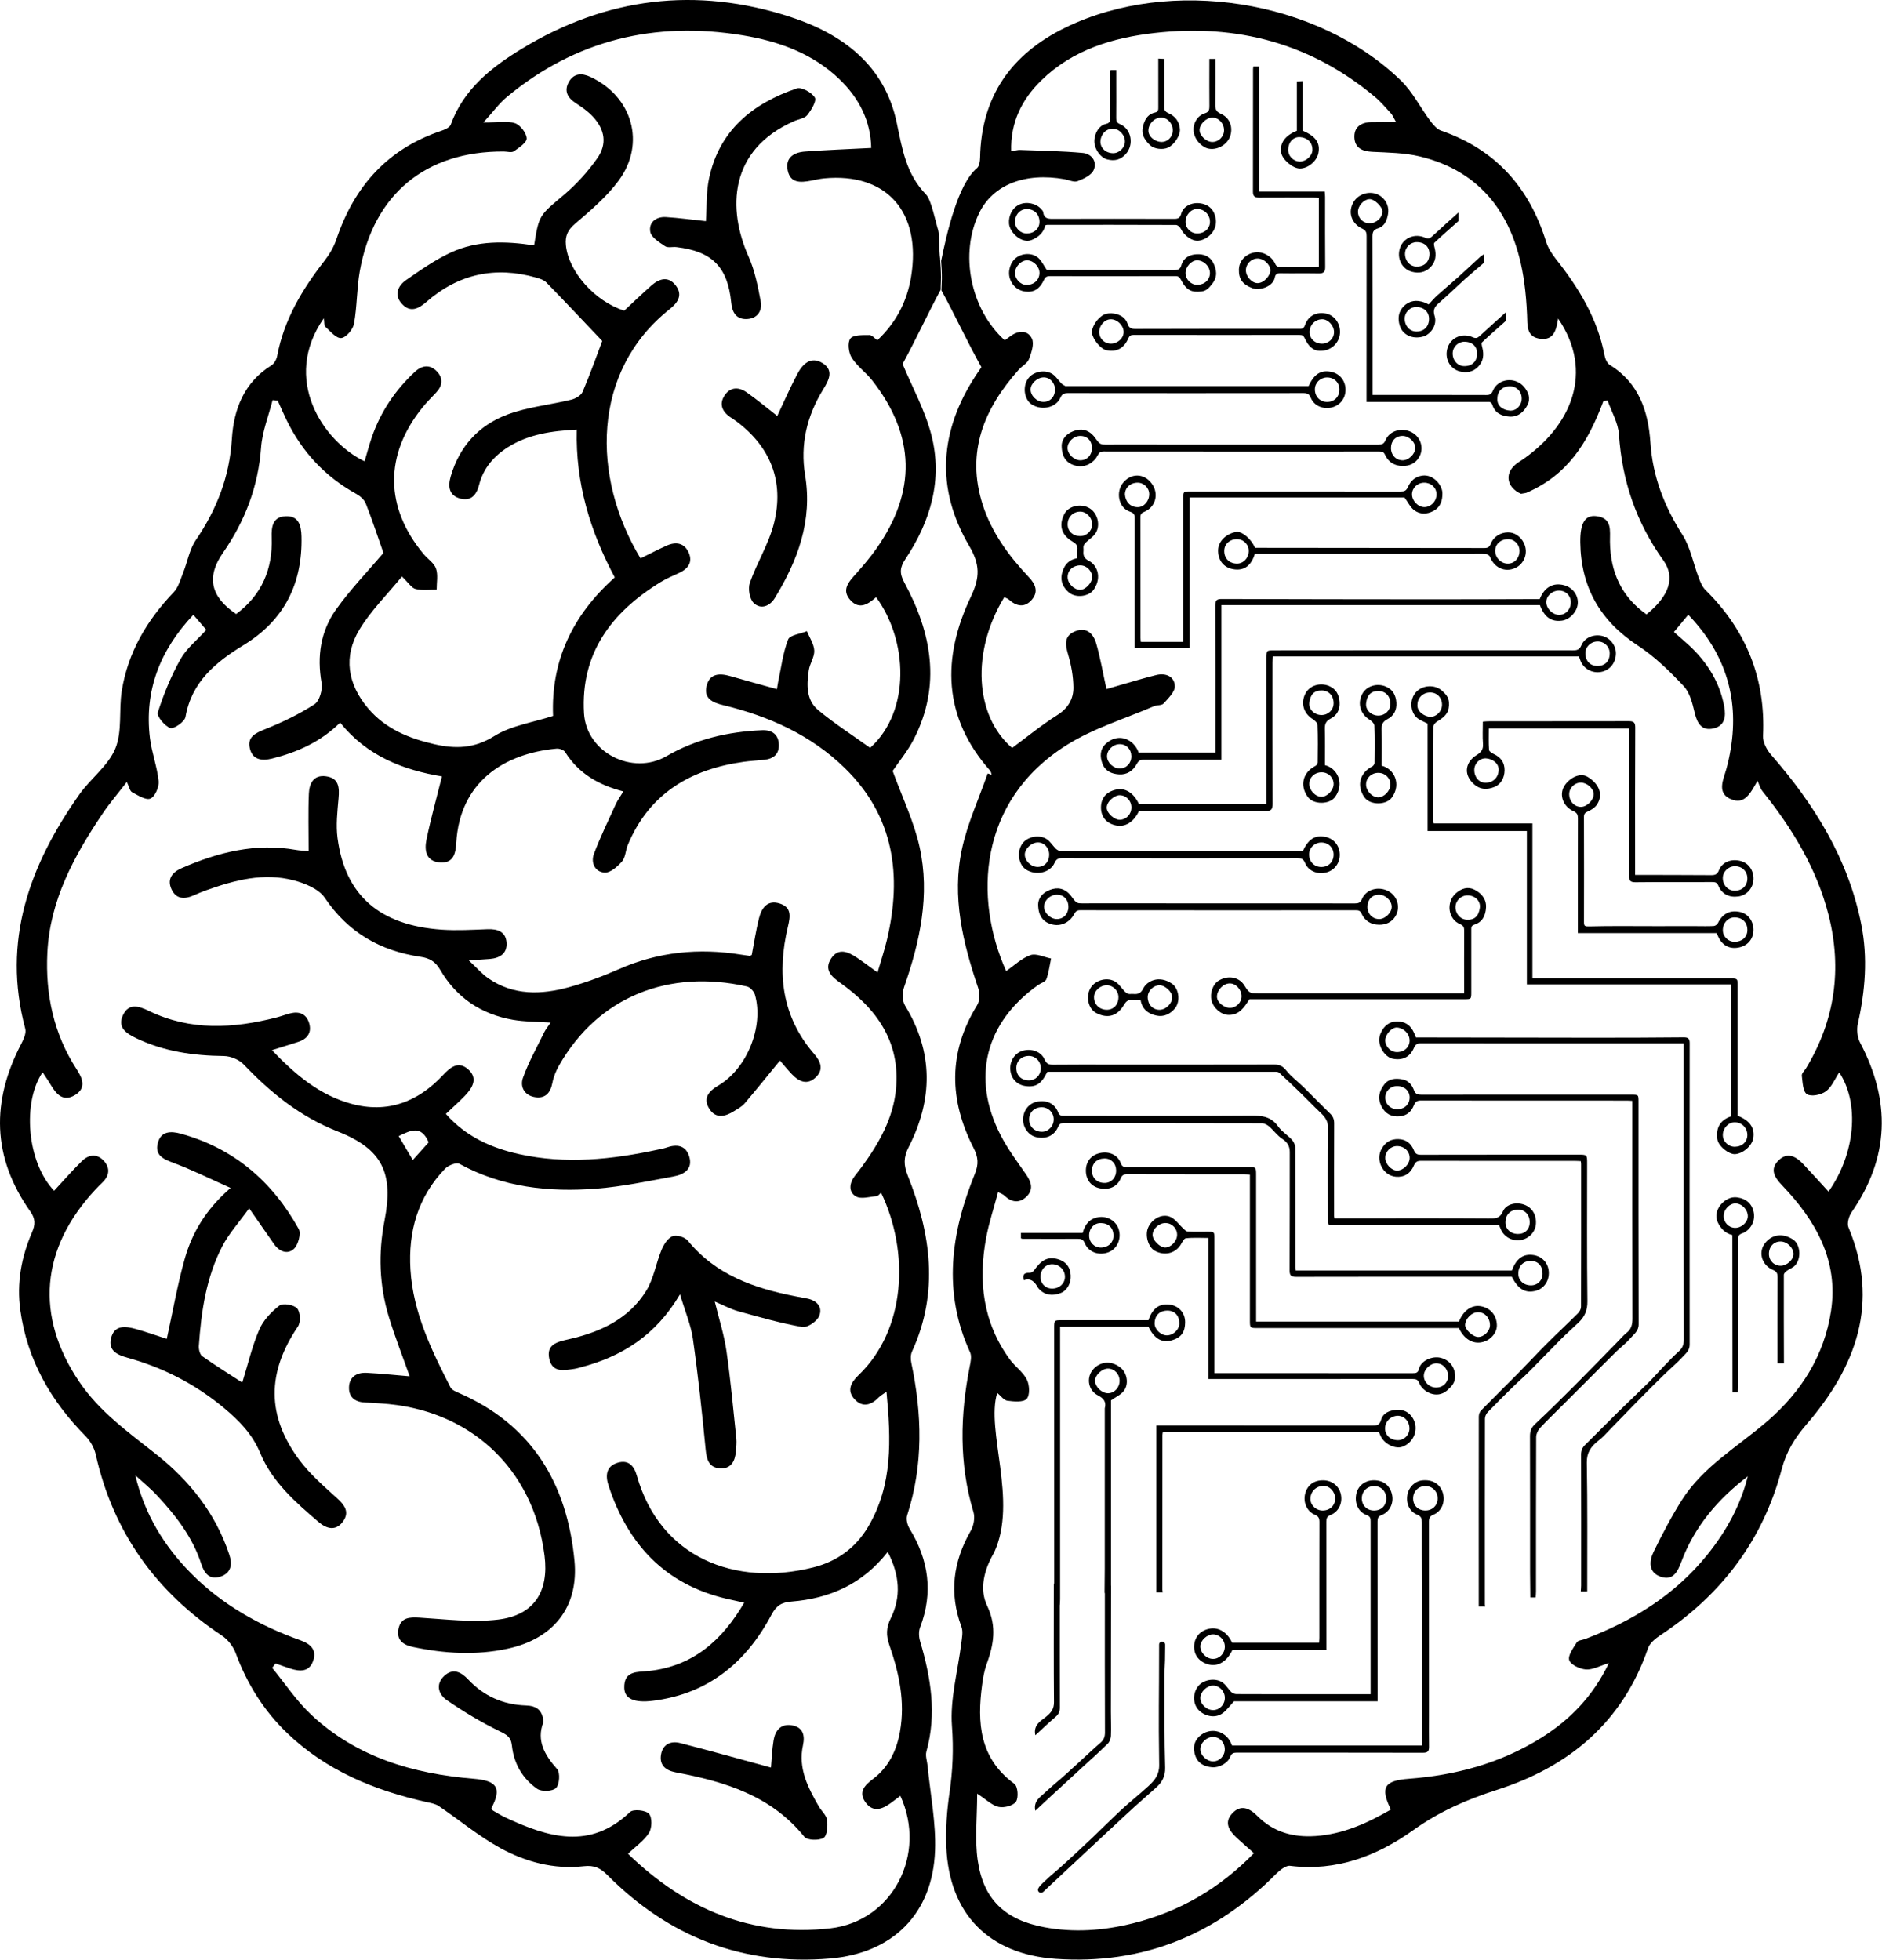 <?xml version="1.0" encoding="UTF-8" standalone="no"?>
<!DOCTYPE svg PUBLIC "-//W3C//DTD SVG 1.1//EN" "http://www.w3.org/Graphics/SVG/1.1/DTD/svg11.dtd">
<svg width="100%" height="100%" viewBox="0 0 2505 2609" version="1.1" xmlns="http://www.w3.org/2000/svg" xmlns:xlink="http://www.w3.org/1999/xlink" xml:space="preserve" xmlns:serif="http://www.serif.com/" style="fill-rule:evenodd;clip-rule:evenodd;stroke-linejoin:round;stroke-miterlimit:2;">
    <g transform="matrix(1,0,0,1,-1247.66,-971.351)">
        <g transform="matrix(1,0,0,1,2379.84,2770.8)">
            <path d="M0,-1000.18C11.854,-987.37 23.631,-995.315 33.924,-1004.45C75.861,-947.749 80.678,-853.057 25.988,-803.899C2.74,-820.593 -21.408,-836.062 -43.285,-854.261C-59.401,-867.667 -58.431,-888.107 -55.66,-907.164C-54.362,-916.091 -47.982,-924.747 -48.375,-933.322C-48.777,-942.077 -54.657,-950.582 -58.139,-959.196C-66.83,-955.612 -80.879,-954.092 -83.207,-948.054C-90.113,-930.133 -92.416,-910.436 -96.48,-891.426C-97.013,-888.935 -97.328,-886.399 -98.05,-882.03C-119.199,-887.921 -139.726,-893.494 -160.162,-899.382C-174.281,-903.45 -187.489,-903.173 -191.64,-886.461C-195.896,-869.326 -183.3,-864.038 -169.427,-860.688C-108.69,-846.018 -52.849,-821.05 -7.726,-776.957C57.896,-712.835 68.61,-634.222 48.416,-548.588C45.137,-534.687 40.555,-521.093 35.86,-504.889C25.631,-512.248 17.049,-518.788 8.096,-524.774C-3.555,-532.562 -16.497,-538.077 -26.072,-523.286C-35.375,-508.916 -26.126,-499.805 -14.138,-491.307C34.542,-456.798 66.443,-412.578 60.415,-349.62C56.695,-310.774 37.9,-277.663 15.29,-246.652C12.21,-242.428 8.919,-238.361 5.731,-234.217C-1.698,-224.563 -3.202,-212.756 7.037,-206.75C13.889,-202.73 25.39,-206.348 34.761,-207.137C36.752,-207.305 38.528,-210.029 40.567,-211.711C78.565,-132.302 73.696,-29.223 10.542,31.199C0.441,40.863 -5.524,51.77 5.421,63.427C16.224,74.931 27.715,70.881 37.762,60.524C39.83,58.392 42.62,56.962 47.746,53.302C53.767,116.89 56.243,177.062 23.636,232.565C6.967,260.938 -17.974,279.252 -49.944,287.21C-154.118,313.139 -253.626,274.105 -284.514,165.014C-288.174,152.089 -295.531,143.434 -309.994,147.756C-325.709,152.452 -326.448,165.228 -322.236,178.098C-296.606,256.412 -246.977,309.91 -164.562,329.007C-157.644,330.61 -150.699,332.097 -141.636,334.112C-171.099,384.435 -209.587,418.374 -267.971,424.947C-283.17,426.658 -302.002,423.943 -301.251,447.754C-300.796,462.166 -287.688,467.712 -263.452,464.721C-189.657,455.612 -139.075,413.83 -105.251,350.012C-98.858,337.95 -91.929,333.644 -78.677,332.593C-27.939,328.567 15.945,309.447 49.405,266.454C65.348,297.488 67.559,326.401 53.337,355.062C47.209,367.412 47.152,377.837 51.512,390.358C64.516,427.709 72.833,465.852 65.703,505.776C61.179,531.108 50.558,553.212 29.623,568.883C18.445,577.252 10.21,586.254 19.663,599.65C29.715,613.895 42.129,609.152 53.765,600.617C57.907,597.578 61.965,594.425 66.199,591.22C101.985,668.912 56.08,758.077 -26.965,767.564C-131.919,779.554 -220.324,742.009 -296.318,668.306C-286.053,658.504 -274.805,650.881 -268.245,640.34C-264.25,633.92 -264.001,619.743 -268.433,615.014C-272.932,610.214 -289.237,608.583 -293.543,612.702C-346.886,663.724 -402.513,646.462 -458.825,620.331C-464.736,617.587 -470.327,614.135 -475.964,610.837C-476.966,610.252 -477.463,608.804 -478.194,607.754C-464.038,580.962 -470.427,571.025 -501.39,568.501C-582.042,561.923 -657.288,540.003 -717.864,483.358C-737.514,464.984 -752.687,441.823 -769.909,420.851C-768.421,418.891 -766.934,416.931 -765.447,414.971C-758.646,417.333 -751.895,419.853 -745.032,422.021C-732.75,425.902 -720.71,426.239 -715.514,411.929C-710.081,396.968 -718.776,389.013 -732.277,384.188C-787.126,364.582 -837.081,336.403 -878.156,294.775C-913.815,258.636 -939.829,216.083 -952.097,164.521C-942.477,173.362 -932.237,181.625 -923.354,191.152C-898.254,218.075 -875.813,246.822 -864.263,282.622C-860.305,294.892 -853.165,304.395 -838.437,299.302C-824.312,294.417 -822.763,282.937 -826.923,270.327C-845.138,215.116 -880.014,171.508 -924.816,136.111C-961.783,106.904 -999.988,79.638 -1026.89,39.741C-1085.71,-47.47 -1078.3,-137.507 -1005.14,-215.916C-1002.02,-219.262 -998.761,-222.485 -995.493,-225.688C-986.558,-234.445 -985.557,-244.473 -993.541,-253.618C-1002.48,-263.858 -1013.76,-262.93 -1022.94,-254.001C-1035.93,-241.365 -1047.8,-227.573 -1060.15,-214.264C-1096.78,-252.636 -1102.46,-332.748 -1075.48,-371.958C-1071.78,-366.285 -1068.1,-361.14 -1064.92,-355.708C-1057.35,-342.775 -1048,-331.982 -1032.07,-341.862C-1016.88,-351.282 -1022.51,-364.193 -1030.13,-375.928C-1060.82,-423.223 -1071.87,-475.528 -1069.15,-531.092C-1065.74,-601.109 -1033.57,-660.001 -995.631,-716.371C-986.254,-730.304 -975.225,-743.126 -963.361,-758.528C-960.269,-752.132 -959.408,-746.475 -956.378,-744.842C-948.582,-740.642 -937.945,-733.793 -931.975,-736.326C-925.888,-738.909 -920.247,-751.798 -921.031,-759.501C-922.997,-778.829 -930.287,-797.585 -932.618,-816.912C-940.234,-880.05 -919.414,-933.743 -874.851,-981.012C-868.21,-973.301 -862.167,-966.285 -857.586,-960.966C-869.813,-947.439 -883.799,-936.383 -891.878,-922.006C-904.429,-899.673 -914.28,-875.505 -922.121,-851.101C-923.762,-845.992 -912.958,-832.865 -905.521,-830.302C-900.738,-828.654 -886.393,-838.65 -885.295,-844.98C-877.172,-891.836 -844.908,-918.079 -807.819,-940.749C-753.659,-973.854 -729.401,-1022.68 -730.889,-1085.36C-731.231,-1099.81 -734.612,-1112.97 -751.952,-1112.22C-769.263,-1111.47 -771.085,-1098.29 -770.561,-1083.72C-769.051,-1041.83 -783.794,-1007.31 -817.867,-982.006C-851.916,-1005.05 -857.86,-1031.19 -835.367,-1063.59C-805.968,-1105.93 -788.473,-1151.8 -784.675,-1203.66C-783.116,-1224.95 -774.688,-1245.75 -769.384,-1266.77C-767.101,-1266.56 -764.818,-1266.36 -762.535,-1266.15C-758.611,-1257.5 -754.889,-1248.74 -750.729,-1240.2C-730.075,-1197.81 -699.441,-1164.89 -658.003,-1141.99C-652.858,-1139.14 -647.316,-1134.28 -645.27,-1129.05C-636.511,-1106.68 -628.993,-1083.83 -621.812,-1063.41C-642.749,-1038.69 -665.942,-1014.73 -685.034,-987.851C-705.466,-959.085 -710.397,-925.807 -704.167,-890.375C-702.588,-881.392 -706.837,-866.27 -713.562,-861.897C-734.004,-848.608 -756.448,-837.906 -779.149,-828.774C-792.081,-823.572 -803.144,-818.787 -799.665,-803.317C-796.132,-787.611 -783.351,-786.292 -769.966,-789.65C-736.585,-798.024 -705.781,-811.58 -679.393,-837.484C-643.484,-792.44 -594.084,-774.144 -543.925,-765.87C-551.123,-736.965 -558.803,-709.503 -564.549,-681.643C-567.484,-667.41 -565.215,-652.533 -546.244,-651.309C-528.418,-650.158 -525.724,-663.413 -524.878,-677.654C-520.128,-757.651 -462.512,-796.198 -391.407,-802.857C-387.652,-803.209 -381.725,-801.125 -379.912,-798.232C-362.201,-769.955 -335.791,-754.509 -302.457,-745.865C-306.362,-739.385 -310.058,-734.389 -312.586,-728.859C-322.585,-706.982 -333.13,-685.282 -341.622,-662.817C-346.162,-650.807 -340.089,-638.548 -327.373,-637.831C-319.806,-637.405 -310.184,-645.846 -304.255,-652.696C-299.546,-658.139 -299.588,-667.448 -296.581,-674.647C-267.905,-743.284 -212.945,-775.465 -142.126,-785.334C-133.07,-786.597 -123.894,-786.974 -114.799,-787.987C-102.808,-789.324 -95.06,-795.353 -95.514,-808.19C-96.007,-822.122 -104.992,-827.878 -117.761,-827.342C-162.762,-825.453 -205.669,-815.691 -245.089,-792.809C-290.358,-766.532 -351.792,-797.594 -354.858,-849.934C-359.548,-929.993 -317.968,-984.594 -252.847,-1024.58C-245.091,-1029.34 -236.558,-1032.87 -228.267,-1036.72C-216.667,-1042.1 -209.965,-1050.61 -215.25,-1063.23C-220.844,-1076.59 -232.185,-1078.7 -244.716,-1073.14C-256.555,-1067.88 -268.033,-1061.82 -279.625,-1056.13C-344.843,-1164.02 -345.273,-1305.17 -240.627,-1388.06C-229.253,-1397.07 -223.319,-1407.28 -232.894,-1419.61C-242.731,-1432.27 -254.831,-1428.56 -265.352,-1419.2C-277.539,-1408.37 -289.316,-1397.08 -301.322,-1385.94C-340.373,-1398.11 -375.666,-1438.06 -378.965,-1473.17C-380.099,-1485.25 -376.637,-1493.11 -366.814,-1501.51C-346.09,-1519.22 -324.669,-1537.36 -308.667,-1559.1C-272.227,-1608.62 -290.494,-1670.99 -346.291,-1697.04C-357.937,-1702.48 -368.587,-1701.94 -375.143,-1690.1C-381.679,-1678.3 -376.722,-1669.19 -365.733,-1662.08C-357.582,-1656.81 -349.362,-1651.06 -342.837,-1643.98C-326.974,-1626.78 -323.844,-1607.65 -337.335,-1588.52C-349.968,-1570.61 -365.222,-1553.83 -381.981,-1539.7C-414.061,-1512.66 -414.844,-1513.59 -421.248,-1472.77C-459.538,-1478.64 -496.996,-1479.44 -531.799,-1463.43C-552.881,-1453.73 -572.301,-1440.04 -591.484,-1426.73C-602.727,-1418.92 -608.061,-1406.75 -597.137,-1394.84C-586.271,-1383.01 -575.314,-1388.16 -564.709,-1397.45C-522.004,-1434.84 -473.067,-1445.36 -418.564,-1429.92C-413.732,-1428.55 -408.213,-1426.78 -404.888,-1423.37C-380.158,-1398.01 -355.903,-1372.19 -330.557,-1345.53C-337.898,-1326.14 -346.545,-1301.67 -356.699,-1277.85C-358.758,-1273.02 -366.055,-1268.77 -371.703,-1267.39C-400.091,-1260.46 -429.917,-1257.72 -457,-1247.55C-494.725,-1233.38 -520.69,-1205.27 -532.247,-1165.29C-536.333,-1151.16 -534.264,-1139.56 -519.237,-1135.64C-505.278,-1132.01 -497.919,-1140.49 -494.47,-1154.04C-488.882,-1176 -475.037,-1192.2 -456.062,-1204.15C-428.665,-1221.4 -398.172,-1225.76 -364.445,-1227.54C-366.298,-1156.09 -346.488,-1091.86 -313.912,-1030.76C-370.205,-980.657 -399.009,-919.496 -396.037,-846.399C-423.204,-837.561 -451.89,-833.598 -474.26,-819.566C-501.046,-802.764 -526.245,-802.386 -554.174,-808.78C-587.908,-816.502 -619.062,-829.162 -642.186,-856.426C-669.617,-888.769 -675.547,-925.56 -653.594,-961.633C-638.344,-986.691 -616.819,-1007.93 -597.198,-1031.98C-588.449,-1023.65 -584.429,-1016.72 -579.016,-1015.37C-570.142,-1013.15 -560.362,-1014.55 -550.964,-1014.42C-551.036,-1023.86 -548.931,-1034.05 -551.837,-1042.51C-554.375,-1049.91 -562.765,-1055.19 -568.211,-1061.71C-620.037,-1123.71 -620.789,-1193.63 -570.214,-1256.54C-564.496,-1263.65 -558.014,-1270.17 -551.728,-1276.81C-543.215,-1285.81 -541.972,-1295.7 -550.388,-1304.74C-559.591,-1314.62 -570.349,-1313.39 -579.833,-1304.59C-606.17,-1280.15 -625.716,-1251.1 -637.4,-1217.02C-640.967,-1206.62 -643.752,-1195.94 -646.912,-1185.34C-702.291,-1211.75 -757.729,-1294.91 -701.217,-1375.73C-700.433,-1370.93 -701.092,-1366.21 -699.102,-1364.39C-692.541,-1358.39 -684.542,-1348.75 -678.007,-1349.42C-671.527,-1350.08 -662.366,-1360.85 -660.998,-1368.39C-656.815,-1391.44 -657.398,-1415.34 -653.304,-1438.41C-635.115,-1540.91 -565.461,-1598.35 -461.62,-1597.74C-457.043,-1597.71 -451.223,-1595.91 -448.145,-1598.05C-441.321,-1602.8 -430.757,-1609.86 -431.123,-1615.35C-431.61,-1622.67 -439.806,-1633.2 -446.901,-1635.49C-457.544,-1638.91 -470.108,-1636.38 -488.763,-1636.38C-475.874,-1650.53 -467.743,-1661.86 -457.363,-1670.48C-365.631,-1746.65 -260.033,-1771.54 -143.542,-1752.39C-95.849,-1744.55 -50.955,-1728.54 -15.074,-1694.18C11.374,-1668.85 26.813,-1638.2 27.43,-1602.44C-2.938,-1600.87 -31.864,-1599.82 -60.711,-1597.7C-75.26,-1596.63 -87.055,-1589.96 -83.772,-1572.88C-80.363,-1555.14 -66.356,-1556.34 -52.685,-1558.91C-46.91,-1560 -41.156,-1561.41 -35.325,-1561.97C48.17,-1569.93 94.765,-1516.91 80.412,-1430.4C74.97,-1397.6 60.011,-1369.36 35.562,-1346.47C32.151,-1348.83 28.52,-1353.46 24.959,-1353.4C16.169,-1353.27 3.689,-1353.9 -0.315,-1348.76C-4.346,-1343.6 -2.768,-1330.08 1.409,-1323.37C8.516,-1311.96 20.442,-1303.69 28.85,-1292.92C86.167,-1219.56 87.943,-1145.17 34.3,-1069.05C26.04,-1057.33 16.703,-1046.29 7.125,-1035.6C-2.466,-1024.89 -12.781,-1014 0,-1000.18M107.327,-1221.05C98.727,-1253.91 81.804,-1284.59 69.18,-1314.93C86.357,-1346.23 104.702,-1385.94 119.851,-1413.63C119.99,-1415.28 119.854,-1417.01 119.926,-1418.55C120.11,-1422.5 120.301,-1426.44 120.297,-1430.4C120.291,-1438.43 119.793,-1446.46 119.124,-1454.47C119.113,-1454.59 119.145,-1454.68 119.19,-1454.77C117.655,-1465.39 118.293,-1487.49 116.562,-1493.05C112.788,-1505.18 107.416,-1533.27 100.384,-1540.52C73.844,-1567.88 68.756,-1600.85 61.417,-1635.91C45.448,-1712.19 -10.12,-1754.05 -80.163,-1776.88C-205.443,-1817.73 -325.511,-1802.89 -437.895,-1734.38C-478.092,-1709.88 -515.154,-1680.71 -532.229,-1633.5C-533.579,-1629.76 -539.898,-1626.93 -544.482,-1625.4C-616.253,-1601.42 -660.741,-1551.41 -684.455,-1480.8C-687.859,-1470.66 -693.655,-1460.83 -700.259,-1452.35C-729.895,-1414.29 -754.221,-1373.83 -763.275,-1325.55C-764.127,-1321.01 -767.149,-1315.42 -770.889,-1313.1C-807.388,-1290.45 -821.121,-1254.5 -823.56,-1215.05C-826.66,-1164.89 -843.606,-1121.3 -871.591,-1080.37C-880.058,-1067.99 -882.572,-1051.62 -888.327,-1037.28C-891.967,-1028.21 -894.632,-1017.68 -901.046,-1010.97C-936.769,-973.588 -962.028,-930.801 -970.144,-879.423C-974.157,-854.011 -969.27,-825.765 -978.652,-803.026C-988.18,-779.934 -1011.69,-763.007 -1026.69,-741.706C-1092.89,-647.747 -1129.87,-546.771 -1098.57,-430.001C-1097.05,-424.329 -1100.47,-416.413 -1103.54,-410.57C-1144.01,-333.671 -1142.84,-258.859 -1092.02,-186.992C-1084.89,-176.919 -1085.05,-169.375 -1089.61,-158.818C-1103.82,-125.853 -1110.17,-91.324 -1105.18,-55.428C-1096.01,10.561 -1064.88,65.192 -1018.48,112.13C-1012.1,118.59 -1006.77,127.845 -1004.81,136.666C-981.701,240.144 -924.748,319.587 -836.801,377.935C-828.897,383.178 -821.749,392.365 -818.458,401.274C-803.46,441.879 -781.303,477.581 -750.127,507.535C-697.979,557.638 -633.939,583.917 -564.604,599.471C-558.984,600.733 -552.769,601.708 -548.179,604.81C-520.913,623.245 -495.373,644.678 -466.699,660.465C-432.639,679.218 -394.799,689.383 -355.327,684.904C-341.13,683.293 -333.121,687.227 -323.571,696.837C-241.918,778.992 -143.372,817.541 -27.34,807.768C56.372,800.716 109.276,747.935 112.38,664.172C113.766,626.762 106.065,589.014 102.476,551.42C101.864,545.005 99.241,538.048 100.858,532.268C114.837,482.298 106.86,433.86 92.526,385.568C90.823,379.828 90.399,372.47 92.472,367.043C110.15,320.751 104.012,277.418 78.576,235.711C75.591,230.816 73.558,223.057 75.21,217.965C97.068,150.621 95.117,82.841 80.755,14.578C79.761,9.853 79.794,3.963 81.742,-0.288C117.933,-79.261 106.845,-157.231 76.116,-234.3C70.534,-248.301 70.268,-258.685 77.218,-272.294C109.583,-335.666 110.414,-398.644 72.435,-460.819C68.625,-467.057 68.648,-478.076 71.194,-485.375C92.371,-546.103 105.934,-608.161 91.818,-671.908C84.204,-706.291 68.397,-738.86 55.95,-773.178C64.401,-785.714 76.312,-799.966 84.495,-816.108C120.767,-887.658 107.748,-957.002 71.479,-1024.02C64.78,-1036.39 65.579,-1044.13 72.984,-1055.26C106.567,-1105.76 122.968,-1161.29 107.327,-1221.05" />
        </g>
        <g transform="matrix(1,0,0,1,1818.24,2989.15)">
            <path d="M0,-497.06C-10.091,-520.787 -24.443,-512.74 -39.923,-505.419C-33.529,-494.573 -27.789,-484.836 -21.146,-473.568C-13.215,-482.379 -6.447,-489.897 0,-497.06M-208.628,-619.827C-176.941,-586.549 -144.935,-559.975 -103.348,-548.511C-54.988,-535.182 -14.417,-550.818 18.955,-586.479C28.945,-597.155 39.35,-605.642 52.164,-594.618C66.106,-582.623 58.552,-569.797 48.245,-559.091C40.585,-551.135 32.257,-543.822 22.871,-534.939C49.106,-505.048 82.851,-489.714 120.226,-481.429C182.201,-467.692 243.705,-474.141 304.91,-487.322C308.742,-488.147 312.668,-488.756 316.338,-490.062C329.903,-494.891 342.055,-493.437 346.734,-478.465C352.054,-461.444 339.807,-454.212 326.021,-451.685C292.024,-445.451 257.981,-438.165 223.629,-435.457C160.233,-430.461 98.31,-437.057 40.947,-468.465C36.854,-470.706 26.269,-466.576 22.025,-462.192C-14.331,-424.631 -27.416,-378.499 -24.226,-327.334C-20.683,-270.498 3.684,-220.474 29.001,-170.957C30.764,-167.511 35.898,-165.306 39.917,-163.566C137.75,-121.192 184.298,-42.486 194.054,59.694C199.971,121.668 166.102,163.761 105.182,176.981C62.98,186.138 20.738,183.542 -21.296,174.644C-34.827,171.78 -43.241,164.594 -40.086,150.185C-36.881,135.548 -25.769,134.887 -12.535,135.677C22.446,137.761 58.029,142.389 92.444,138.26C140.222,132.528 160.275,101.002 154.241,53.176C139.544,-63.317 54.137,-142.532 -64.31,-149.535C-70.831,-149.919 -77.343,-150.543 -83.869,-150.723C-96.777,-151.08 -106.108,-156.707 -106.064,-170.206C-106.018,-184.731 -95.972,-190.939 -82.389,-190.228C-63.594,-189.245 -44.852,-187.252 -25.292,-185.625C-34.749,-212.368 -44.925,-238.169 -52.986,-264.616C-65.787,-306.615 -67.209,-349.538 -58.822,-392.622C-46.448,-456.183 -61.351,-488.051 -121.313,-511.646C-170.92,-531.167 -210.184,-562.926 -246.18,-600.729C-252.313,-607.171 -263.545,-611.894 -272.481,-611.992C-312.883,-612.432 -351.961,-617.935 -388.723,-635.456C-401.635,-641.609 -415.009,-649.508 -406.849,-666.488C-398.818,-683.198 -385.473,-678.313 -371.772,-671.729C-316.918,-645.368 -260.259,-648.657 -203.184,-663.138C-196.857,-664.743 -190.726,-667.114 -184.401,-668.732C-172.604,-671.75 -163.124,-668.326 -159.297,-656.354C-155.186,-643.489 -161.119,-634.899 -173.672,-630.811C-184.081,-627.421 -194.558,-624.238 -208.628,-619.827" />
        </g>
        <g transform="matrix(1,0,0,1,1658.46,2359.02)">
            <path d="M0,-254.609C0,-281.7 -0.753,-306.444 0.304,-331.112C0.869,-344.287 6.249,-356.519 22.992,-354.267C40.555,-351.905 41.05,-339.142 39.792,-324.698C38.269,-307.21 36.198,-289.254 38.463,-272.04C48.494,-195.809 94.41,-155.727 177.388,-150.063C197.535,-148.688 217.901,-149.914 238.138,-150.686C251.722,-151.205 262.476,-147.317 263.456,-132.674C264.424,-118.202 254.328,-112.124 240.94,-111.049C233.793,-110.476 226.629,-110.109 213.098,-109.239C223.964,-99.136 230.768,-91.112 239.126,-85.339C272.595,-62.22 309.521,-63.333 346.482,-73.482C369.028,-79.672 391.21,-87.925 412.616,-97.379C465.17,-120.588 519.485,-125.912 575.704,-116.809C579.555,-116.186 583.415,-115.607 587.284,-115.12C587.787,-115.057 588.375,-115.673 589.831,-116.474C592.884,-132.338 595.358,-149.046 599.461,-165.343C602.946,-179.182 610.825,-190.302 627.408,-184.762C642.764,-179.632 641.299,-168.104 637.991,-154.283C623.239,-92.665 629.466,-34.743 672.694,15.179C681.407,25.241 685.915,35.818 675.287,46.223C663.767,57.5 652.513,52.226 642.949,42.105C637.21,36.033 631.959,29.5 627.355,24.176C611.381,43.666 596.153,62.69 580.338,81.215C576.632,85.557 571.094,88.444 566.136,91.585C554.494,98.96 541.828,101.91 533.422,88.559C524.53,74.438 532.163,65.196 545.607,57.23C583.729,34.643 605.996,-21.44 594.091,-63.295C592.817,-67.772 587.688,-73.474 583.41,-74.437C480.192,-97.663 386.124,-61.667 333.458,30.461C329.319,37.701 325.977,45.86 324.416,54.005C321.912,67.075 315.233,74.794 301.96,72.998C287.422,71.03 280.953,59.272 285.307,47.079C292.683,26.423 303.563,7.003 313.226,-12.811C315.389,-17.245 318.609,-21.163 322.056,-26.402C303.885,-27.638 287.58,-27.345 271.804,-30.091C229.6,-37.436 196.604,-59.614 175.025,-96.776C168.659,-107.738 160.859,-112.173 149.054,-113.908C95.357,-121.8 52.542,-146.305 21.422,-192.54C13.513,-204.291 -4.687,-211.681 -19.602,-215.656C-59.767,-226.363 -98.581,-215.986 -136.551,-202.431C-142.086,-200.454 -147.519,-198.153 -152.891,-195.76C-165.232,-190.261 -176.604,-190.49 -182.677,-204.163C-188.738,-217.806 -181.211,-226.639 -169.004,-231.987C-120.295,-253.326 -70.148,-265.793 -16.493,-256.198C-12.043,-255.402 -7.469,-255.306 0,-254.609" />
        </g>
        <g transform="matrix(1,0,0,1,1469.64,2733.15)">
            <path d="M0,20.514C8.083,-16.222 14.204,-51.586 23.886,-85.945C33.733,-120.891 52.097,-151.794 84.898,-180.35C57.25,-192.682 33.656,-204.519 9.062,-213.662C-4.756,-218.798 -16.293,-223.901 -11.848,-240.495C-7.606,-256.333 5.782,-256.17 18.595,-252.645C89.289,-233.197 140.506,-188.955 175.584,-125.813C178.989,-119.685 174.996,-104.789 169.296,-99.36C160.863,-91.328 149.789,-95.542 142.713,-105.756C132.797,-120.07 122.819,-134.341 109.633,-153.277C95.838,-134.065 82.62,-119.558 73.889,-102.725C52.464,-61.417 45.89,-16.02 42.693,29.836C42.374,34.426 43.999,41.336 47.23,43.625C65.13,56.3 83.808,67.876 100.5,78.713C107.858,54.94 113.427,30.806 123.015,8.391C128.354,-4.094 139.077,-15.417 150.016,-23.827C154.635,-27.378 169.166,-24.86 173.51,-20.011C177.792,-15.232 178.413,-1.637 174.599,4.009C133.154,65.361 132.598,123.12 176.934,182.367C190.778,200.866 208.782,216.466 226.042,232.115C236.433,241.535 243.841,250.88 234.502,263.718C224.952,276.847 212.691,273.452 202.125,264.4C171.287,237.974 140.295,211.006 124.396,172.551C113.889,147.135 95.976,129.074 75.891,112.349C38.241,80.996 -4.523,58.894 -51.681,45.832C-65.811,41.918 -77.926,36.449 -74.243,20.07C-70.09,1.601 -54.896,3.544 -40.932,7.466C-27.155,11.335 -13.636,16.126 0,20.514" />
        </g>
        <g transform="matrix(1,0,0,1,2152.77,2847.65)">
            <path d="M0,-153.297C-32.2,-98.496 -77.552,-70.271 -132.668,-55.948C-135.191,-55.293 -137.695,-54.459 -140.263,-54.089C-153.997,-52.108 -169.787,-48.489 -173.959,-67.139C-178.367,-86.838 -163.268,-90.016 -148.147,-93.444C-106.294,-102.933 -68.143,-120.277 -44.837,-158.193C-34.912,-174.342 -31.974,-194.657 -24.553,-212.535C-21.609,-219.625 -16.259,-228.082 -9.884,-230.649C-4.583,-232.782 6.566,-229.435 10.428,-224.691C47.491,-179.165 98.463,-161.378 153.295,-150.674C158.421,-149.673 163.549,-148.673 168.689,-147.748C181.928,-145.367 190.16,-136.525 185.307,-124.532C182.421,-117.401 169.557,-108.558 162.802,-109.742C134.022,-114.785 105.742,-122.903 77.509,-130.725C67.582,-133.475 58.31,-138.589 46.23,-143.682C51.826,-120.665 58.64,-99.762 61.744,-78.321C67.343,-39.641 70.828,-0.65 74.917,38.241C75.525,44.028 74.837,49.993 74.368,55.845C73.307,69.059 67.753,79.485 52.985,78.404C38.628,77.352 35.438,66.838 34.141,53.421C29.382,4.203 24.112,-45.005 17.173,-93.952C14.553,-112.428 6.87,-130.185 0,-153.297" />
        </g>
        <g transform="matrix(1,0,0,1,2187.25,1217.32)">
            <path d="M0,48.471C1.255,29.356 0.312,10.179 4.105,-8.009C17.505,-72.262 61.963,-108.136 120.871,-128.229C127.25,-130.405 140.9,-122.844 144.972,-116.07C147.612,-111.676 140.286,-99.458 134.928,-92.737C131.354,-88.254 123.352,-87.346 117.385,-84.717C29.984,-46.204 28.804,32.893 56.718,95.454C65.028,114.078 69.116,134.888 72.914,155.114C75.419,168.457 67.899,178.711 53.449,178.797C40.175,178.876 34.974,169.814 33.693,156.812C29.023,109.384 8.173,88.555 -39.076,82.971C-44.251,82.36 -50.751,84.249 -54.46,81.749C-62.099,76.6 -72.7,70.072 -74.045,62.653C-76.31,50.16 -66.413,42.196 -53.178,43.026C-35.734,44.12 -18.372,46.526 0,48.471" />
        </g>
        <g transform="matrix(1,0,0,1,2282.21,1703.01)">
            <path d="M0,-177.91C8.806,-196.503 17.081,-215.594 26.791,-233.924C33.629,-246.836 44.558,-257.822 59.881,-248.518C75.685,-238.923 68.927,-225.915 61.018,-213.078C39.444,-178.064 30.347,-139.893 37.105,-98.959C47.083,-38.527 27.376,14.348 -3.292,64.533C-10.151,75.756 -22.178,79.912 -31.355,71.065C-36.875,65.743 -39.174,51.905 -36.459,44.158C-27.023,17.234 -11.134,-7.801 -4.344,-35.202C9.392,-90.625 -8.71,-136.775 -54.922,-171.187C-57.537,-173.135 -60.352,-174.811 -63.022,-176.686C-73.717,-184.193 -77.432,-194.193 -70.037,-205.335C-62.489,-216.707 -51.139,-216.69 -40.843,-209.447C-26.529,-199.376 -13.07,-188.089 0,-177.91" />
        </g>
        <g transform="matrix(1,0,0,1,2273.82,3363.12)">
            <path d="M0,-38.757C0.964,-49.421 1.365,-62.435 3.505,-75.156C5.682,-88.1 13.174,-97.403 27.685,-95.028C42.649,-92.577 45.506,-81.695 42.609,-68.375C35.946,-37.733 49.155,-12.198 63.668,12.94C67.256,19.154 73.879,24.715 74.708,31.143C75.736,39.122 74.779,52.097 69.982,54.914C63.626,58.646 48.312,58.197 44.449,53.41C0.2,-1.43 -61.527,-20.072 -126.694,-32.34C-140.096,-34.863 -148.862,-41.895 -146.25,-56.402C-143.808,-69.969 -133.133,-74.524 -120.979,-71.41C-80.785,-61.115 -40.837,-49.86 0,-38.757" />
        </g>
        <g transform="matrix(1,0,0,1,1970.92,3284.23)">
            <path d="M0,-20.225C-9.445,4.049 1.42,23.222 18.281,42.155C22.531,46.927 21.512,62.585 16.874,67.31C12.382,71.885 -2.443,72.504 -8.273,68.45C-27.731,54.919 -39.376,34.755 -41.886,10.966C-43.132,-0.85 -48.963,-3.671 -58.742,-8.436C-83.023,-20.268 -106.417,-34.363 -128.687,-49.696C-139.636,-57.234 -143.853,-70.746 -131.98,-81.823C-120.291,-92.729 -109.577,-87.176 -99.847,-76.848C-79.156,-54.884 -53.448,-43.493 -23.281,-42.507C-9.589,-42.06 -0.774,-36.634 0,-20.225" />
        </g>
        <g transform="matrix(1,0,0,1,3123.9,3064.66)">
            <path d="M0,-708.334C-0.1,-717.298 -7.842,-724.699 -16.457,-725.423C-24.437,-726.094 -32.909,-714.795 -32.47,-707.793C-31.949,-699.484 -24.809,-692.53 -16.479,-692.715C-6.795,-692.93 0.1,-699.465 0,-708.334M227.814,25.292C227.975,22.69 228.274,20.087 228.275,17.485C228.296,-40.638 228.352,-98.761 228.167,-156.884C228.15,-162.369 229.841,-166.22 233.715,-170.001C248.442,-184.373 262.78,-199.142 277.447,-213.577C290.896,-226.811 304.694,-239.69 318.113,-252.954C324.841,-259.602 330.971,-266.851 337.544,-273.662C344.396,-280.762 351.193,-287.957 358.521,-294.545C363.372,-298.907 365.001,-303.586 364.983,-310.083C364.762,-389.406 364.841,-468.73 364.841,-548.053C364.841,-597.306 364.839,-646.559 364.837,-695.811L364.837,-704.376L356.551,-704.376C242.937,-704.377 129.324,-704.345 15.711,-704.489C10.587,-704.495 7.935,-703.478 5.703,-698.26C0.4,-685.855 -9.651,-681.335 -22.662,-683.932C-32.837,-685.962 -44.876,-702.633 -38.819,-717.175C-34.434,-727.707 -27.13,-733.376 -16.969,-733.496C-5.958,-733.626 1.52,-728.577 6.126,-717.877C6.872,-716.143 7.552,-714.38 8.43,-712.217C11.011,-712.217 13.609,-712.221 16.208,-712.216C93.139,-712.093 170.07,-711.906 247.002,-711.871C286.292,-711.853 325.584,-711.988 364.872,-712.361C370.843,-712.418 372.782,-710.607 372.776,-704.681C372.645,-570.835 372.606,-436.99 372.755,-303.144C372.764,-295.295 367.325,-291.232 363.072,-286.635C355.368,-278.308 346.562,-271.012 338.445,-263.052C326.299,-251.14 314.258,-239.119 302.344,-226.975C287.467,-211.811 272.791,-196.449 257.955,-181.245C255.65,-178.882 252.996,-176.852 250.43,-174.759C241.379,-167.382 235.632,-159.603 235.867,-146.207C236.869,-89.054 236.353,-31.876 236.39,25.292L227.814,25.292Z" />
        </g>
        <g transform="matrix(1,0,0,1,3107,3087.36)">
            <path d="M0,-670.215C-8.653,-670.14 -15.405,-663.508 -15.495,-654.995C-15.588,-646.306 -8.473,-639.305 0.406,-639.348C10.1,-639.395 16.941,-645.877 16.956,-655.028C16.971,-663.903 9.829,-670.299 0,-670.215M177.546,10.593C177.44,-0.354 177.25,-11.302 177.244,-22.25C177.211,-82.745 177.297,-143.24 177.114,-203.734C177.095,-210.308 178.55,-215.223 183.609,-219.976C201.257,-236.552 218.536,-253.532 235.642,-270.672C255.703,-290.775 275.431,-311.212 295.315,-331.491C298.743,-334.988 301.912,-338.843 305.768,-341.793C312.348,-346.828 313.502,-353.211 313.481,-361.095C313.243,-454.673 313.327,-548.253 313.327,-641.832L313.327,-650.502C310.674,-650.636 308.405,-650.851 306.136,-650.852C214.917,-650.863 123.699,-650.806 32.481,-650.975C27.221,-650.985 24.602,-649.737 22.561,-644.586C19.253,-636.238 13.243,-630.624 3.416,-629.901C-7.584,-629.09 -15.367,-633.235 -20.461,-642.989C-26.033,-653.66 -23.69,-663.468 -16.862,-672.298C-10.768,-680.18 -1.878,-680.808 7.204,-679.161C15.293,-677.694 20.054,-671.837 22.629,-664.814C24.628,-659.364 27.714,-658.693 32.727,-658.699C125.849,-658.823 218.972,-658.788 312.095,-658.766C321.509,-658.764 321.551,-658.703 321.553,-649.368C321.572,-550.549 321.48,-451.731 321.751,-352.914C321.776,-343.775 315.064,-339.686 310.444,-334.198C304.997,-327.726 297.965,-322.617 291.889,-316.642C279.233,-304.202 266.753,-291.583 254.206,-279.033C242.494,-267.318 230.791,-255.594 219.08,-243.879C209.393,-234.188 199.433,-224.749 190.178,-214.662C187.475,-211.716 185.383,-206.939 185.366,-202.992C185.076,-134.4 185.159,-65.807 185.133,2.785C185.132,5.388 184.846,7.991 184.692,10.593L177.546,10.593Z" />
        </g>
        <g transform="matrix(1,0,0,1,3107.21,3100.41)">
            <path d="M0,-603.362C-8.598,-603.388 -15.852,-596.021 -15.708,-587.409C-15.575,-579.433 -7.552,-570.863 -0.149,-570.789C8.294,-570.706 16.797,-579.217 16.78,-587.736C16.763,-596.515 9.44,-603.334 0,-603.362M108.725,9.542C108.702,-74.754 108.651,-159.05 108.788,-243.345C108.792,-246.092 109.973,-249.555 111.846,-251.47C128.382,-268.379 145.291,-284.924 161.905,-301.757C174.65,-314.67 186.947,-328.028 199.779,-340.851C213.307,-354.368 227.336,-367.383 240.879,-380.884C242.977,-382.975 244.802,-386.491 244.812,-389.354C245.023,-452.685 244.963,-516.016 244.937,-579.347C244.936,-580.498 244.721,-581.649 244.557,-583.304C242.067,-583.419 239.754,-583.617 237.44,-583.617C169.098,-583.628 100.756,-583.561 32.414,-583.727C27.312,-583.74 24.559,-582.777 22.391,-577.578C17.753,-566.452 9.189,-561.631 -1.623,-562.547C-19.054,-564.024 -29.332,-585.129 -20.307,-600.183C-15.148,-608.788 -8.311,-612.904 1.82,-612.629C12.326,-612.343 18.747,-606.615 22.355,-597.787C24.374,-592.849 26.941,-591.79 31.801,-591.8C101.572,-591.946 171.344,-591.901 241.115,-591.91C252.936,-591.911 252.963,-591.927 252.965,-580.186C252.975,-519.006 252.569,-457.821 253.317,-396.649C253.464,-384.75 249.693,-376.228 241.729,-368.612C234.031,-361.25 226.006,-354.219 218.485,-346.684C204.326,-332.497 190.524,-317.952 176.376,-303.753C169.187,-296.538 161.447,-289.875 154.169,-282.745C142.874,-271.677 131.629,-260.551 120.687,-249.139C118.617,-246.981 116.968,-243.376 116.961,-240.433C116.773,-158.042 116.82,-75.65 116.852,6.742C116.852,7.676 117.144,8.609 117.3,9.542L108.725,9.542Z" />
        </g>
        <g transform="matrix(1,0,0,1,3108.39,3050.06)">
            <path d="M0,-161.487C8.453,-161.566 15.343,-168.56 15.318,-177.038C15.287,-188.337 5.67,-196.699 -5.311,-193.204C-11.554,-191.216 -16.221,-185.747 -17.068,-179.25C-18.378,-169.213 -10.538,-161.387 0,-161.487M-321.685,41.073L-321.685,-180.977L-313.577,-180.977C-220.447,-180.981 -127.316,-181.015 -34.187,-180.921C-28.33,-180.915 -24.577,-181.176 -22.499,-188.523C-19.839,-197.925 -10.996,-201.259 -1.646,-201.907C7.778,-202.56 15.186,-198.534 19.916,-190.569C28.184,-176.649 21.473,-158.668 6.226,-152.854C-3.008,-149.334 -17.173,-155.765 -22.539,-165.996C-23.624,-168.064 -24.4,-170.296 -25.427,-172.707L-312.875,-172.707C-313.116,-171.176 -313.51,-169.846 -313.511,-168.515C-313.561,-93.011 -313.581,-37.946 -313.579,37.559C-313.579,38.73 -313.272,39.902 -313.109,41.073L-321.685,41.073Z" />
        </g>
        <g transform="matrix(1,0,0,1,3541.9,2797.89)">
            <path d="M0,-207.86C-0.135,-199.336 6.548,-192.242 14.968,-191.972C23.518,-191.699 32.012,-199.238 32.17,-207.241C32.342,-215.953 24.503,-224.259 15.913,-224.469C7.883,-224.665 0.139,-216.582 0,-207.86M11.74,26.964L11.556,-172.158C11.553,-175.475 11.556,-178.792 11.556,-182.457C1.713,-184.59 -4.196,-191.747 -7.955,-199.614C-15.285,-214.954 1.386,-234.824 17.831,-232.571C30.429,-230.845 38.381,-223.545 40.233,-211.325C41.924,-200.174 35.283,-188.226 24.153,-184.458C18.951,-182.696 19.383,-179.54 19.384,-175.735C19.395,-111.245 19.39,-46.756 19.355,17.735C19.354,20.811 19.05,23.887 18.887,26.964L11.74,26.964Z" />
        </g>
        <g transform="matrix(1,0,0,1,3617.97,2740.88)">
            <path d="M0,-84.544C8.406,-84.64 17.107,-92.898 16.823,-100.51C16.509,-108.924 8.246,-116.767 -0.33,-116.79C-9.476,-116.815 -15.856,-109.958 -15.815,-100.15C-15.777,-91.285 -8.844,-84.442 0,-84.544M-4.402,45.341C-4.404,7.229 -4.489,-30.883 -4.311,-68.993C-4.287,-73.997 -5.126,-76.725 -10.437,-78.962C-24.592,-84.925 -30.166,-101.112 -22.043,-113.093C-14.371,-124.407 0.038,-129.885 16.063,-119.594C25.972,-113.231 27.74,-94.912 19.131,-85.094C16.329,-81.898 11.615,-80.447 8.066,-77.809C6.324,-76.513 4.048,-74.33 4.042,-72.542C3.914,-33.248 4.071,6.046 4.174,45.341L-4.402,45.341Z" />
        </g>
        <g transform="matrix(1,0,0,1,3149.74,1337.7)">
            <path d="M0,57.811C-0.081,48.757 -6.964,42.414 -16.779,42.345C-25.462,42.285 -32.537,49.494 -32.387,58.249C-32.223,67.855 -25.516,75.008 -16.684,74.995C-6.456,74.98 0.094,68.234 0,57.811M72.811,-16.281C64.536,-9.162 56.125,-2.194 48.019,5.111C36.445,15.543 25.325,26.488 13.551,36.682C7.765,41.691 4.699,45.824 7.463,54.386C11.155,65.83 2.659,78.871 -8.304,81.811C-22.161,85.526 -35.267,79.447 -39.006,67.056C-41.847,57.644 -40.937,48.553 -33.553,41.236C-25.78,33.535 -16.479,32.686 -6.512,36.136C-4.729,36.753 -3.063,37.703 -0.493,38.893C3.138,35.046 6.713,30.728 10.828,27.007C19.955,18.753 29.459,10.916 38.614,2.691C48.418,-6.116 57.973,-15.2 67.7,-24.093C69.229,-25.491 71.099,-26.517 72.811,-27.715L72.811,-16.281Z" />
        </g>
        <g transform="matrix(1,0,0,1,3196.82,1428.43)">
            <path d="M0,-2.169C-8.409,-2.182 -15.447,4.692 -15.604,13.069C-15.78,22.566 -9.033,30.196 -0.356,30.31C10.204,30.45 16.794,24.143 16.93,13.767C17.057,4.108 10.404,-2.153 0,-2.169M55.73,-30.386C44.9,-20.747 33.959,-11.227 23.412,-1.289C22.333,-0.272 23.287,3.334 23.859,5.597C26.289,15.213 25.356,24.077 18.083,31.375C11.237,38.245 2.69,39.651 -6.316,37.279C-19.85,33.713 -26.9,19.247 -22.236,5.476C-17.738,-7.808 -2.756,-14.299 11.122,-8.125C15.641,-6.115 17.709,-7.304 20.724,-10.095C32.277,-20.794 44.043,-31.264 55.73,-41.82L55.73,-30.386Z" />
        </g>
        <g transform="matrix(1,0,0,1,3134.36,2481.01)">
            <path d="M0,-571.725C-1.106,-562.014 10.187,-555.496 17.128,-555.418C25.283,-555.326 32.406,-562.614 32.666,-571.023C32.96,-580.502 26.31,-587.685 17.134,-587.799C7.584,-587.918 0.096,-580.892 0,-571.725M422.494,16.945C432.203,16.782 439.102,10.276 439.084,1.301C439.064,-8.292 431.549,-15.757 422.058,-15.609C413.607,-15.477 406.454,-7.699 406.427,1.388C406.401,9.855 413.875,17.091 422.494,16.945M417.806,-23.671L417.806,-199.236L145.614,-199.236L145.614,-403.374L13.466,-403.374L13.466,-546.374C8.16,-549.175 3.219,-550.79 -0.445,-553.909C-10.046,-562.08 -10.541,-578.716 -2.063,-588.118C6.692,-597.828 23.187,-598.81 32.772,-590.045C37.305,-585.9 41.505,-581.675 41.94,-574.741C42.688,-562.847 38.699,-556.402 25.883,-548.973C23.754,-547.739 21.265,-544.776 21.249,-542.596C20.964,-500.923 21.021,-459.248 21.033,-417.574C21.033,-416.425 21.324,-415.276 21.569,-413.459L152.997,-413.459L152.997,-207.141L162.828,-207.141C247.122,-207.139 331.415,-207.138 415.708,-207.135C426.162,-207.134 426.163,-207.131 426.163,-197.016C426.165,-142.232 426.167,-87.449 426.169,-32.665L426.169,-24.308C442.671,-17.851 449.163,-7.946 446.937,5.572C445.179,16.253 432.523,26.385 422.466,26.783C414.843,27.085 400.293,16.674 399.01,6.169C397.576,-5.564 400.669,-18.078 417.806,-23.671" />
        </g>
        <g transform="matrix(1,0,0,1,3283.75,2392.12)">
            <path d="M0,206.518C0.094,196.634 -6.216,189.583 -15.192,189.54C-25.521,189.491 -32.088,195.912 -32.322,206.29C-32.524,215.225 -25.489,221.872 -15.752,221.947C-6.401,222.018 -0.089,215.835 0,206.518M-666.559,17.474C-657.87,17.55 -650.914,10.61 -650.707,1.66C-650.495,-7.484 -657.646,-15.074 -666.495,-15.097C-676.42,-15.124 -683.418,-8.35 -683.339,1.207C-683.258,11.066 -676.74,17.384 -666.559,17.474M-259.934,201.124C-247.43,201.124 -235.363,201.123 -223.297,201.124C-167.087,201.125 -110.877,200.953 -54.67,201.312C-46.099,201.367 -39.889,201.662 -35.571,191.748C-31.317,181.979 -17.951,179.119 -7.328,182.929C3.097,186.669 9.011,196.277 8.283,208.289C7.64,218.898 -0.379,227.762 -11.27,229.902C-21.937,231.997 -32.806,226.838 -37.691,217.278C-38.764,215.179 -39.577,212.948 -40.656,210.436L-57.083,210.436C-124.474,210.437 -191.864,210.439 -259.255,210.437C-268.685,210.436 -268.697,210.428 -268.695,201.252C-268.69,161.044 -268.984,120.832 -268.441,80.632C-268.314,71.238 -272.893,65.792 -278.883,60.108C-287.605,51.832 -295.894,43.1 -304.514,34.713C-314.026,25.457 -323.641,16.303 -333.395,7.304C-334.572,6.217 -336.892,5.999 -338.682,5.999C-439.414,5.965 -540.146,5.996 -640.878,6.033C-641.341,6.033 -641.804,6.201 -642.266,6.295C-649.795,22.047 -657.163,26.855 -670.959,25.027C-682.642,23.477 -690.584,14.916 -691.394,2.996C-692.168,-8.388 -685.323,-18.852 -675.091,-21.925C-663.262,-25.479 -650.35,-20.988 -645.8,-10.459C-643.241,-4.539 -639.974,-3.288 -634.107,-3.355C-608.15,-3.65 -582.187,-3.481 -556.226,-3.481C-484.085,-3.482 -411.944,-3.409 -339.804,-3.599C-332.708,-3.618 -328.422,-1.282 -323.876,4.447C-317.469,12.522 -308.85,18.81 -301.418,26.109C-289.434,37.877 -277.799,50.004 -265.691,61.643C-261.745,65.436 -260.256,69.328 -260.282,74.751C-260.479,115.889 -260.391,157.028 -260.375,198.167C-260.375,198.86 -260.176,199.553 -259.934,201.124" />
        </g>
        <g transform="matrix(1,0,0,1,3300.86,2461.67)">
            <path d="M0,205.309C0.085,194.86 -5.979,188.279 -15.723,188.247C-25.489,188.213 -32.089,194.826 -32.271,204.826C-32.436,213.928 -25.636,220.545 -15.868,220.788C-6.883,221.01 -0.073,214.369 0,205.309M-683.39,0.221C-683.206,9.704 -676.072,16.41 -666.241,16.34C-657.554,16.279 -650.372,8.429 -650.669,-0.68C-650.96,-9.581 -657.986,-16.383 -666.812,-16.305C-676.689,-16.218 -683.575,-9.354 -683.39,0.221M-328.523,200.961L-40.81,200.961C-34.985,185.105 -25.695,178.465 -12.337,180.398C-0.431,182.121 7.758,191.163 8.306,203.19C8.846,215.077 1.792,225.198 -9.005,228.026C-22.808,231.641 -32.571,226.006 -40.901,209.324L-47.79,209.324C-141.165,209.321 -234.54,209.241 -327.914,209.468C-334.962,209.485 -336.745,207.448 -336.709,200.549C-336.43,148.157 -336.613,95.762 -336.492,43.368C-336.473,35.286 -339.733,30.215 -346.601,25.672C-353.205,21.303 -358.027,14.326 -364.146,9.094C-366.738,6.877 -370.637,4.99 -373.946,4.982C-461.604,4.763 -549.261,4.832 -636.918,4.735C-640.941,4.731 -643.074,5.623 -644.812,9.721C-649.797,21.473 -660.692,26.369 -673.674,23.534C-683.996,21.28 -691.616,11.066 -691.467,-0.316C-691.314,-11.867 -683.768,-21.491 -673.162,-23.657C-660.067,-26.332 -649.357,-21.407 -644.713,-9.406C-642.738,-4.305 -639.507,-4.895 -635.802,-4.894C-553.146,-4.889 -470.488,-4.57 -387.837,-5.176C-373.077,-5.285 -361.017,-3.729 -351.813,9.384C-347.032,16.196 -339.192,20.783 -333.512,27.077C-330.966,29.898 -329.041,34.435 -329.02,38.205C-328.729,91.038 -328.816,143.874 -328.799,196.709C-328.799,197.862 -328.654,199.014 -328.523,200.961" />
        </g>
        <g transform="matrix(1,0,0,1,2753.59,1841.84)">
            <path d="M0,204.228C-0.092,195.235 -6.93,188.24 -15.602,188.12C-22.562,188.023 -32.897,196.632 -32.831,204.738C-32.77,212.365 -22.289,221.227 -15.101,220.846C-6.545,220.392 0.093,213.326 0,204.228M620.472,16.061C630.507,15.965 636.671,9.598 636.647,-0.646C636.626,-9.784 629.347,-16.794 620.148,-16.537C611.146,-16.284 604.145,-9.302 604.257,-0.685C604.391,9.566 610.77,16.154 620.472,16.061M595.718,3.373L188.267,3.373C188.118,6.56 187.877,9.327 187.876,12.095C187.849,74.722 187.735,137.35 187.997,199.977C188.026,206.965 185.721,209.237 179.084,209.15C161.47,208.921 143.851,209.041 126.234,209.039C87.447,209.033 48.661,209.037 10.11,209.037C3.122,223.946 -8.347,231.018 -20.636,228.351C-33.435,225.573 -40.609,216.843 -40.504,204.177C-40.401,191.912 -33.45,183.669 -20.724,180.723C-8.391,177.868 2.814,184.701 9.981,199.763L179.664,199.763C179.664,196.056 179.665,192.79 179.664,189.525C179.658,128.327 179.651,67.129 179.647,5.931C179.646,-4.778 179.65,-4.717 190.703,-4.721C241.166,-4.739 291.629,-4.817 342.092,-4.829C423.991,-4.848 505.891,-4.881 587.79,-4.724C593.344,-4.713 596.498,-5.614 598.964,-11.488C603.39,-22.032 615.949,-26.79 627.368,-23.73C637.558,-20.999 645.123,-10.907 644.903,-0.341C644.642,12.204 636.664,21.967 624.979,24.043C613.652,26.056 602.523,20.219 598.05,9.855C597.204,7.895 596.595,5.832 595.718,3.373" />
        </g>
        <g transform="matrix(1,0,0,1,2744.97,1803.69)">
            <path d="M0,-174.048C0.695,-165.058 6.464,-157.1 17.228,-157.167C25.403,-157.218 32.408,-165.363 32.347,-174.568C32.292,-182.91 25.126,-189.875 16.699,-189.776C7.071,-189.664 -0.071,-182.937 0,-174.048M398.681,-157.243C407.504,-157.322 414.895,-165.271 414.754,-174.529C414.622,-183.23 407.518,-189.8 398.291,-189.754C389.305,-189.708 382.082,-182.733 382.114,-174.134C382.146,-165.497 390.315,-157.169 398.681,-157.243M372.147,-170.061L86.17,-170.061L86.17,30.27L12.961,30.27L12.961,-5.813C12.959,-51.061 12.914,-96.309 13.018,-141.557C13.029,-146.428 12.671,-149.292 6.704,-151.178C-8.687,-156.045 -12.784,-177.989 -1.792,-190.438C10.464,-204.318 28.713,-201.22 37.529,-185.677C44.973,-172.553 39.814,-156.748 25.642,-150.928C21.919,-149.399 20.597,-147.714 20.604,-143.754C20.717,-90.186 20.674,-36.617 20.696,16.951C20.696,18.565 20.989,20.179 21.182,22.161L77.68,22.161C77.68,19.106 77.679,16.329 77.68,13.552C77.685,-47.158 77.691,-107.869 77.694,-168.58C77.694,-178.122 77.702,-178.114 87.147,-178.114C180.464,-178.114 273.779,-178.15 367.096,-178.049C371.821,-178.044 374.376,-178.884 376.622,-183.877C380.25,-191.939 386.144,-197.976 396.2,-199.251C410.315,-201.039 422.452,-186.618 422.595,-175.939C422.725,-166.21 420.218,-157.428 410.962,-152.316C402.079,-147.408 392.618,-147.239 384.71,-153.376C379.783,-157.199 376.857,-163.601 372.147,-170.061" />
        </g>
        <g transform="matrix(1,0,0,1,2845.38,2965.67)">
            <path d="M0,334.333C0.043,342.565 8.57,350.565 17.18,350.451C25.771,350.338 32.693,342.952 32.502,334.104C32.304,324.906 25.705,318.054 16.978,317.98C8.204,317.907 -0.044,325.852 0,334.333M299.013,16.536C308.398,16.81 315.579,10.173 315.833,0.99C316.092,-8.374 309.491,-15.603 300.319,-15.998C290.721,-16.411 283.391,-9.536 283.181,0.078C282.975,9.484 289.493,16.26 299.013,16.536M42.209,329.379L294.931,329.379C294.931,320.987 294.931,313.011 294.932,305.035C294.935,241.217 294.963,177.398 294.931,113.581C294.916,86.449 294.664,59.316 294.796,32.186C294.82,27.151 294.005,24.261 288.621,22.091C278.259,17.915 273.524,7.078 275.609,-4.505C277.494,-14.977 285.705,-22.742 295.858,-23.654C308.582,-24.798 318.034,-19.402 322.173,-8.634C326.828,3.479 321.838,17.423 310.245,22.085C305.208,24.111 304.242,26.755 304.247,31.545C304.349,117.479 304.308,203.412 304.298,289.347C304.296,303.115 304.166,316.887 304.36,330.653C304.441,336.369 303.287,339.037 296.402,339.017C213.782,338.776 131.16,338.947 48.539,338.846C43.885,338.84 41.453,339.848 39.657,344.579C36.575,352.702 24.969,359.131 15.728,358.327C5.688,357.454 -2.848,353.557 -6.587,343.361C-10.152,333.638 -9.013,324.111 -1.196,317.021C12.354,304.727 32.15,309.074 40.172,324.759C40.911,326.205 41.488,327.734 42.209,329.379" />
        </g>
        <g transform="matrix(1,0,0,1,3230.85,2529.37)">
            <path d="M0,205.939C-0.109,196.009 -7.213,188.569 -16.32,188.843C-24.427,189.088 -32.522,197.163 -33.044,205.525C-33.438,211.844 -22.715,221.81 -15.551,221.785C-7.812,221.756 0.086,213.709 0,205.939M-529.763,0.384C-529.803,10.122 -523.156,16.65 -513.094,16.757C-504.154,16.853 -497.513,9.715 -497.58,0.085C-497.645,-9.174 -504.179,-15.898 -513.017,-15.801C-523.225,-15.689 -529.723,-9.408 -529.763,0.384M-311.264,201.272L-41.264,201.272C-35.32,186.414 -24.285,178.714 -12.103,180.894C0.448,183.14 8.595,192.543 9.205,205.486C9.694,215.866 1.141,226.093 -10.204,228.693C-22.71,231.559 -34.407,224.69 -41.371,209.941L-49.548,209.941C-136.247,209.935 -222.946,209.93 -309.645,209.925C-319.312,209.924 -319.541,209.707 -319.541,199.808C-319.546,134.965 -319.543,79.613 -319.542,14.772L-319.542,5.683C-322.612,5.526 -325.176,5.282 -327.74,5.28C-379.426,5.259 -431.112,5.324 -482.797,5.169C-487.451,5.156 -489.703,6.296 -491.619,10.93C-496.223,22.061 -507.502,26.706 -520.149,23.73C-531.152,21.141 -537.951,12.077 -537.864,0.111C-537.776,-11.936 -530.63,-20.658 -518.848,-23.096C-506.659,-25.62 -495.417,-20.607 -491.412,-9.539C-489.491,-4.231 -486.435,-4.272 -482.285,-4.275C-428.693,-4.317 -375.103,-4.31 -321.511,-4.301C-311.398,-4.299 -311.277,-4.221 -311.273,6.139C-311.25,67.799 -311.263,129.46 -311.264,191.121L-311.264,201.272Z" />
        </g>
        <g transform="matrix(1,0,0,1,3322.69,1992.22)">
            <path d="M0,-234.666C-9.322,-234.562 -17.013,-227.426 -16.832,-219.048C-16.644,-210.244 -8.024,-202.018 0.704,-202.31C9.467,-202.604 16.077,-210.247 15.788,-219.749C15.526,-228.339 8.726,-234.764 0,-234.666M-569.16,-14.192C-569.261,-23.448 -575.716,-30.154 -584.583,-30.214C-593.513,-30.275 -601.587,-22.559 -601.558,-13.991C-601.528,-5.693 -592.898,2.402 -584.31,2.187C-575.57,1.968 -569.062,-5.068 -569.16,-14.192M-449.329,-9.445C-452.725,-9.445 -455.282,-9.447 -457.839,-9.445C-489.514,-9.426 -521.187,-9.345 -552.861,-9.454C-557.321,-9.47 -559.545,-8.291 -561.932,-3.913C-566.798,5.011 -574.794,10.749 -585.639,10.005C-595.391,9.336 -603.9,5.749 -607.661,-4.178C-611.271,-13.705 -611.06,-23.442 -603.237,-30.694C-588.492,-44.366 -569.602,-39.145 -561.101,-22.964C-560.45,-21.725 -560.07,-20.343 -559.572,-19.046L-457.303,-19.046L-457.303,-27.734C-457.301,-90.13 -457.187,-152.527 -457.459,-214.922C-457.488,-221.644 -455.479,-223.457 -449.037,-223.438C-355.231,-223.163 -261.426,-223.033 -167.62,-222.985C-122.139,-222.962 -76.656,-223.182 -31.175,-223.291C-29.287,-223.295 -27.398,-223.291 -25.663,-223.291C-18.884,-240.165 -6.934,-245.415 6.744,-241.843C18.437,-238.791 25.897,-228.247 25.042,-217.266C24.21,-206.569 14.382,-196.001 4.002,-194.642C-10.188,-192.782 -19.32,-199.103 -25.333,-215.31L-449.329,-215.31L-449.329,-9.445Z" />
        </g>
        <g transform="matrix(1,0,0,1,3210,2101.76)">
            <path d="M0,-105.697C-0.134,-95.956 6.253,-88.334 14.975,-88.41C24.807,-88.497 31.885,-94.868 32.414,-105.104C32.914,-114.778 23.409,-120.426 15.569,-120.826C7.127,-121.257 0.114,-114.101 0,-105.697M346.738,55.342C356.714,55.292 363.447,48.702 363.472,38.964C363.495,29.413 356.359,22.575 346.556,22.752C337.839,22.909 330.607,30.232 330.752,38.755C330.911,48.172 337.864,55.386 346.738,55.342M214.052,34.288C217.58,34.288 220.14,34.282 222.7,34.288C253.659,34.365 284.619,34.381 315.578,34.584C320.592,34.617 323.555,33.412 325.601,28.135C329.823,17.243 341.708,12.513 354.292,15.691C365.154,18.434 372.169,28.508 371.562,40.492C370.975,52.125 362.57,61.503 351.39,63.005C339.082,64.658 329.437,59.79 324.827,48.573C323.045,44.236 320.596,43.82 316.705,43.832C282.661,43.943 248.613,43.678 214.572,44.065C207.354,44.147 205.937,41.676 205.959,35.075C206.175,-26.836 206.087,-88.748 206.087,-150.659L206.087,-160.599L19.312,-160.599C19.312,-150.971 18.939,-141.498 19.611,-132.099C19.754,-130.103 23.436,-127.806 25.946,-126.631C35.521,-122.148 40.402,-115.116 40.313,-105.011C40.222,-94.642 35.113,-86.283 27.345,-83.011C16.703,-78.529 7.065,-79.149 -1.57,-87.497C-15.069,-100.545 -11.132,-116.647 3.244,-125.324C9.33,-128.997 12.138,-133.009 11.567,-140.363C10.836,-149.815 11.39,-159.367 11.39,-169.703C13.945,-169.887 16.214,-170.19 18.481,-170.192C80.859,-170.234 143.237,-170.195 205.614,-170.341C211.783,-170.355 214.265,-168.981 214.228,-161.906C213.902,-100.477 214.047,-39.047 214.052,22.384C214.053,26.115 214.052,29.846 214.052,34.288" />
        </g>
        <g transform="matrix(1,0,0,1,2845.34,2970.23)">
            <path d="M0,261.596C0.069,270.024 8.519,277.846 17.336,277.647C25.911,277.453 32.751,270.094 32.622,261.2C32.495,252.387 25.306,244.962 16.909,244.971C8.625,244.981 -0.066,253.526 0,261.596M214.917,-4.586C214.718,4.744 221.415,11.77 230.725,11.996C240.462,12.233 247.183,6.038 247.46,-3.43C247.746,-13.189 240.986,-20.455 231.508,-20.577C222.353,-20.694 215.112,-13.716 214.917,-4.586M226.64,256.505C226.64,252.935 226.641,250.154 226.64,247.371C226.624,173.779 226.592,100.185 226.642,26.591C226.644,22.536 226.437,19.927 221.523,18.114C210.277,13.962 205.084,2.471 207.555,-10.023C209.69,-20.823 219.179,-28.282 230.805,-28.301C243.841,-28.322 252.63,-21.337 255.222,-8.892C257.558,2.317 252.104,13.858 241.387,17.953C236.436,19.845 235.855,22.532 235.86,26.942C235.952,103.156 235.93,179.368 235.932,255.581L235.932,265.965L44.818,265.965C39.027,272.19 35.195,277.58 30.182,281.438C19.158,289.918 4.632,284.946 -2.263,277.587C-10.557,268.736 -10.252,254.105 -2.062,244.905C5.504,236.407 21.562,234.465 30.532,241.64C34.614,244.907 37.302,249.865 41.107,253.554C42.782,255.178 45.665,256.365 48.006,256.375C86.111,256.555 124.218,256.518 162.324,256.522C181.14,256.524 199.955,256.511 218.771,256.505C221.091,256.504 223.411,256.505 226.64,256.505" />
        </g>
        <g transform="matrix(1,0,0,1,2814.42,2805.59)">
            <path d="M0,-190.199C0.164,-198.714 -6.537,-205.808 -14.984,-206.061C-23.824,-206.326 -32.025,-199.02 -32.603,-190.947C-33.146,-183.346 -22.811,-173.576 -16.086,-173.512C-8.356,-173.438 -0.163,-181.733 0,-190.199M344.644,12.938C353.551,13.049 360.344,6.844 360.637,-1.671C360.975,-11.443 354.061,-19.318 345.126,-19.337C336.816,-19.353 328.621,-11.389 328.385,-3.067C328.143,5.439 335.646,12.825 344.644,12.938M41.671,1.57L41.671,-186.242C31.282,-186.242 21.331,-186.931 11.592,-185.8C8.854,-185.481 6.586,-179.913 4.368,-176.577C-3.078,-165.375 -17.162,-162.278 -29.726,-169.204C-38.415,-173.994 -42.955,-189.454 -38.692,-199.733C-33.72,-211.721 -19.71,-219.339 -8.591,-214.08C-2.048,-210.986 2.576,-203.903 8.199,-198.762C9.996,-197.118 12.168,-194.864 14.269,-194.751C22.817,-194.289 31.404,-194.546 39.977,-194.545C49.581,-194.544 49.646,-194.515 49.648,-185.105C49.658,-129.176 49.651,-73.246 49.649,-17.317L49.649,-6.256L58.404,-6.256C143.417,-6.253 228.431,-6.267 313.443,-6.201C317.828,-6.198 320.584,-6.422 321.921,-12.022C324.46,-22.669 339.359,-29.624 350.975,-26.661C362.881,-23.624 370.063,-13.97 370.047,-1.687C370.035,6.553 365.367,11.513 359.598,16.573C345.272,29.14 326.685,18.222 322.302,7C320.369,2.052 317.708,1.494 313.31,1.499C226.392,1.587 139.474,1.568 52.556,1.57L41.671,1.57Z" />
        </g>
        <g transform="matrix(1,0,0,1,3067.8,2177.1)">
            <path d="M0,1.365C-0.008,10.813 6.657,17.797 15.639,17.753C23.614,17.713 32.204,9.338 32.306,1.501C32.411,-6.683 23.806,-14.831 15.174,-14.719C6.18,-14.602 0.008,-8.06 0,1.365M-398.063,1.689C-397.97,-8.172 -404.23,-14.753 -413.662,-14.706C-422.262,-14.662 -430.364,-7.039 -430.521,1.158C-430.678,9.315 -422.01,17.741 -413.481,17.723C-404.592,17.703 -398.152,11.007 -398.063,1.689M-438.342,-1.8C-438.279,-7.472 -435.159,-14.863 -426.52,-19.341C-416.481,-24.543 -406.805,-24.797 -398.081,-17.022C-394.688,-13.998 -392.453,-9.712 -389.338,-6.325C-387.988,-4.858 -385.798,-3.474 -383.896,-3.337C-378.449,-2.943 -372.954,-3.212 -367.478,-3.211C-250.57,-3.206 -133.662,-3.222 -16.754,-3.108C-12.007,-3.103 -9.396,-3.947 -7.293,-8.968C-1.874,-21.899 14.719,-26.437 27.886,-19.385C39.963,-12.916 44.401,2.41 37.124,14.164C32.271,22.003 24.537,25.427 15.445,25.326C4.764,25.209 -3.434,20.253 -7.821,10.612C-9.611,6.678 -11.6,6.014 -15.255,6.016C-137.639,6.073 -260.022,6.085 -382.406,5.957C-386.953,5.952 -388.628,7.642 -390.65,11.579C-395.177,20.396 -406.17,27.802 -418.623,25.168C-431.199,22.509 -438.265,14.148 -438.342,-1.8" />
        </g>
        <g transform="matrix(1,0,0,1,3070.77,1482.15)">
            <path d="M0,-213.553C8.913,-213.61 16.992,-221.113 16.931,-229.275C16.883,-235.671 6.144,-245.931 -0.212,-245.654C-8,-245.313 -15.747,-236.742 -15.596,-228.633C-15.436,-220.005 -8.704,-213.497 0,-213.553M169.978,19.352C168.971,29.616 177.572,35.218 186.582,35.792C195.238,36.344 202.279,28.891 202.343,19.91C202.407,10.65 195.976,3.697 187.136,3.47C177.029,3.21 170.126,9.6 169.978,19.352M3.869,14.995L11.688,14.995C59.538,14.992 107.389,14.926 155.238,15.085C159.858,15.101 161.991,14.024 163.939,9.378C170.893,-7.206 193.776,-9.574 205.396,4.185C211.742,11.698 214.273,20.107 210.025,28.3C205.306,37.403 197.765,44.61 185.835,43.777C175.244,43.037 166.693,38.939 163.324,28.333C161.807,23.552 158.892,24.27 155.709,24.269C105.954,24.248 56.199,24.254 6.444,24.253L-4.2,24.253L-4.2,14.97C-4.198,-55.496 -4.234,-125.963 -4.114,-196.429C-4.105,-201.353 -4.896,-204.097 -10.15,-206.558C-24.195,-213.136 -29.66,-228.553 -21.209,-242.245C-13.751,-254.329 3.931,-258.163 15.557,-248.887C22.689,-243.197 26.038,-234.739 24.334,-225.358C22.86,-217.246 19.827,-209.481 11.015,-206.831C5.145,-205.067 3.71,-202.013 3.729,-196.146C3.944,-129.013 3.868,-61.879 3.869,5.255L3.869,14.995Z" />
        </g>
        <g transform="matrix(1,0,0,1,2644.16,2110)">
            <path d="M0,-0.942C0.033,-10.031 -6.867,-17.374 -15.259,-17.179C-23.646,-16.985 -32.23,-9.077 -32.452,-1.342C-32.692,6.99 -24.443,15.274 -15.727,15.456C-6.517,15.648 -0.036,8.891 0,-0.942M362.134,15.531C371.832,15.576 378.673,8.623 378.578,-1.181C378.487,-10.459 371.555,-17.153 362.104,-17.09C353.221,-17.031 346.126,-10.184 345.956,-1.508C345.765,8.273 352.615,15.488 362.134,15.531M337.55,-5.609C344.982,-21.703 353.856,-27.239 367.369,-24.598C378.767,-22.371 386.436,-13.181 386.744,-1.382C387.05,10.311 379.68,20.122 368.55,22.839C356.805,25.706 344.871,20.787 340.534,10.061C338.405,4.798 335.705,3.787 330.612,3.793C226.133,3.927 121.652,3.925 17.173,3.788C12.037,3.782 9.399,4.976 7.114,10.099C1.289,23.159 -17.208,27.251 -30.476,19.161C-41.015,12.734 -43.601,-5.045 -35.565,-15.833C-28.604,-25.177 -12.741,-28.193 -2.813,-21.23C1.614,-18.124 4.649,-13.078 8.52,-9.111C9.945,-7.65 11.915,-6.684 13.729,-5.658C14.271,-5.352 15.132,-5.606 15.846,-5.606C121.524,-5.607 227.203,-5.608 332.883,-5.609L337.55,-5.609Z" />
        </g>
        <g transform="matrix(1,0,0,1,3351.7,2221.11)">
            <path d="M0,-207.941C-8.433,-207.83 -15.543,-200.609 -15.388,-192.314C-15.209,-182.744 -8.201,-175.411 0.562,-175.625C8.6,-175.821 17.495,-185.046 17.248,-192.927C17.02,-200.199 8.004,-208.046 0,-207.941M204.545,3.97C214.441,4.075 221.506,-2.088 221.77,-11.055C222.071,-21.349 215.684,-28.12 205.323,-28.486C196.313,-28.804 189.124,-21.255 189.115,-11.467C189.107,-3.113 196.099,3.881 204.545,3.97M180.759,-7.623L-3.876,-7.623L-3.876,-19.154C-3.875,-66.055 -3.936,-112.956 -3.781,-159.857C-3.765,-164.844 -4.613,-167.679 -9.88,-170C-23.219,-175.876 -29,-191.249 -22.153,-202.992C-16.237,-213.138 -1.681,-222.011 8.902,-215.706C25.287,-205.943 30.293,-190.836 21.07,-177.963C18.363,-174.183 13.607,-171.416 9.226,-169.433C5.624,-167.802 4.231,-166.299 4.244,-162.255C4.396,-115.593 4.388,-68.93 4.274,-22.268C4.262,-17.015 5.386,-16.382 11.119,-16.53C39.669,-17.266 68.248,-16.86 96.817,-16.861C115.681,-16.862 134.544,-16.879 153.407,-16.878C161.256,-16.878 169.118,-16.59 176.943,-17.014C178.919,-17.121 181.66,-19.025 182.542,-20.837C188.72,-33.533 198.702,-38.702 212.187,-35.674C222.941,-33.259 230.198,-23.155 229.85,-11.082C229.512,0.642 221.947,9.343 210.098,11.636C197.519,14.07 187.624,8.436 182.441,-4.091C181.995,-5.17 181.438,-6.203 180.759,-7.623" />
        </g>
        <g transform="matrix(1,0,0,1,2900.26,2176.41)">
            <path d="M0,121.149C-0.028,112.269 -7.625,104.058 -15.769,104.104C-24.355,104.151 -32.37,112.632 -32.773,121.194C-33.188,129.976 -21.967,136.879 -15.521,136.722C-7.144,136.518 0.026,129.418 0,121.149M301.471,-13.102C292.687,-13.438 285.193,-6.776 284.754,1.758C284.273,11.075 290.893,18.755 299.535,19.271C310.167,19.905 315.657,14.436 317.16,3.296C318.345,-5.478 310.896,-12.742 301.471,-13.102M296.228,117.233L296.228,109.753C296.223,84.553 296.135,59.353 296.29,34.153C296.317,29.725 295.625,27.22 290.805,25.216C274.614,18.485 271.966,-4.144 285.141,-15.821C292.698,-22.519 301.25,-25.043 309.846,-20.752C318.936,-16.214 325.924,-8.486 325.364,2.821C324.839,13.433 320.776,22.462 309.678,25.943C305.456,27.268 305.729,29.874 305.733,33.027C305.763,60.629 305.757,88.23 305.738,115.831C305.732,125.058 305.701,125.122 296.177,125.124C204.968,125.143 113.76,125.138 22.552,125.14C18.275,125.141 13.999,125.14 10.402,125.14C3.517,135.951 -3.002,146.192 -17.094,146.067C-27.244,145.977 -37.434,137.107 -39.994,126.889C-42.483,116.956 -38.195,105 -30.482,100.37C-19.97,94.058 -7.531,94.766 0.532,102.729C3.582,105.74 5.308,110.055 8.155,113.324C9.71,115.108 12.313,116.959 14.506,117.04C24.971,117.428 35.456,117.223 45.935,117.224C126.188,117.228 206.442,117.231 286.696,117.233L296.228,117.233Z" />
        </g>
        <g transform="matrix(1,0,0,1,3254.93,1722.54)">
            <path d="M0,-33.42C-9.76,-33.425 -17.076,-26.846 -17.109,-18.036C-17.144,-8.681 -9.372,-0.79 -0.183,-0.851C8.602,-0.908 15.269,-8.258 15.286,-17.903C15.303,-26.489 8.479,-33.415 0,-33.42M-360.482,-33.432C-370.086,-33.623 -377.469,-27.215 -377.772,-18.428C-378.122,-8.29 -371.562,-1.258 -361.395,-0.874C-352.738,-0.546 -345.594,-7.731 -345.191,-17.167C-344.82,-25.859 -351.777,-33.259 -360.482,-33.432M-337.036,-13.922C-341.785,1.685 -350.897,8.444 -364.131,6.812C-377.338,5.184 -385.331,-3.588 -385.947,-17.132C-386.503,-29.356 -376.519,-40.255 -362.209,-43.045C-354.65,-44.519 -341.953,-34.088 -336.834,-21.91C-334.661,-21.91 -332.3,-21.912 -329.938,-21.91C-230.407,-21.823 -130.876,-21.746 -31.344,-21.614C-27.173,-21.608 -24.815,-22.757 -23.085,-27.157C-19.125,-37.228 -9.674,-42.35 -0.229,-42.49C8.402,-42.618 16.765,-37.211 21.093,-28.247C27.272,-15.448 21.822,-0.278 9.036,5.245C-4.52,11.099 -18.64,4.406 -24.108,-10.068C-24.76,-11.794 -27.663,-13.555 -29.654,-13.721C-35.545,-14.212 -41.501,-13.921 -47.433,-13.921C-141.488,-13.923 -235.544,-13.922 -329.601,-13.922L-337.036,-13.922Z" />
        </g>
        <g transform="matrix(1,0,0,1,2845.37,2969.03)">
            <path d="M0,193.811C-0.188,202.297 7.797,210.483 16.473,210.697C25.05,210.909 32.197,203.953 32.561,195.039C32.93,185.99 25.723,178.136 16.99,178.071C8.819,178.009 0.173,186.02 0,193.811M162.991,13.202C172.793,13.079 179.683,6.143 179.429,-3.346C179.194,-12.117 171.872,-19.803 163.896,-19.652C153.813,-19.46 146.35,-11.864 146.499,-1.945C146.623,6.319 154.235,13.311 162.991,13.202M42.646,198.797C35.517,213.954 23.83,221.096 11.709,218.255C-0.966,215.284 -8.503,206.191 -8.313,194.1C-8.122,181.902 -0.169,172.778 12.301,170.448C24.48,168.172 36.166,175.471 42.203,189.147L158.04,189.147C158.181,186.641 158.399,184.549 158.399,182.457C158.413,131.247 158.341,80.037 158.495,28.827C158.51,23.778 157.641,20.95 152.308,18.735C141.641,14.306 136.596,2.032 139.516,-9.277C142.51,-20.876 151.271,-27.285 163.808,-27.049C175.653,-26.826 184.882,-19.236 187.105,-7.888C189.344,3.534 184.014,14.876 173.354,19.116C168.568,21.019 167.68,23.568 167.689,28.111C167.812,81.464 167.767,134.819 167.766,188.172L167.766,198.797L42.646,198.797Z" />
        </g>
        <g transform="matrix(1,0,0,1,2921.7,1070.39)">
            <path d="M0,277.855C8.259,277.893 17.513,267.336 16.828,260.022C16.127,252.542 7.827,244.975 -0.29,245.106C-8.685,245.242 -15.692,252.338 -15.717,260.726C-15.74,269.193 -7.621,278.043 0,277.855ZM-5.864,-10.453L1.883,-10.453L1.883,155.959L89.212,155.959C89.414,158.812 89.687,160.878 89.688,162.946C89.716,194.141 89.538,225.337 89.841,256.528C89.907,263.38 87.268,265.071 80.981,264.96C64.08,264.664 47.167,265.035 30.265,264.762C25.931,264.692 23.547,265.914 22.827,270.166C20.737,282.515 2.584,288.308 -7.224,284.531C-19.745,279.709 -25.411,272.91 -25.017,259.407C-24.514,242.224 -4.905,231.585 10.345,239.274C16.783,242.521 20.967,246.804 23.786,253.148C24.447,254.636 26.608,256.403 28.104,256.427C43.817,256.673 59.535,256.601 75.252,256.587C77.13,256.585 79.007,256.409 81.386,256.288L81.386,164.342C78.657,164.22 76.13,164.012 73.602,164.01C49.789,163.99 25.977,163.942 2.164,164.06C-3.181,164.085 -6.351,162.815 -6.334,156.522C-6.191,101.992 -6.234,47.461 -6.208,-7.069C-6.207,-7.991 -6.026,-8.912 -5.864,-10.453Z" />
        </g>
        <g transform="matrix(1,0,0,1,2726.05,1430.18)">
            <path d="M0,-33.809C-8.198,-33.707 -15.449,-25.535 -15.314,-16.547C-15.187,-7.988 -8.321,-1.315 0.309,-1.36C9.444,-1.409 17.396,-8.843 17.201,-17.151C16.997,-25.794 8.61,-33.915 0,-33.809M281.241,-1.36C290.222,-1.333 297.361,-8.303 297.245,-16.982C297.13,-25.583 289.255,-33.944 281.379,-33.828C272.149,-33.692 264.93,-26.442 264.751,-17.127C264.576,-8.057 271.551,-1.388 281.241,-1.36M279.629,8.193C269.109,8.749 262.694,1.268 258.441,-8.201C256.715,-12.047 254.905,-12.941 251.17,-12.937C177.622,-12.864 104.074,-12.857 30.527,-12.976C26.607,-12.982 24.877,-11.784 23.29,-8.103C17.162,6.105 6.017,10.309 -6.406,7.185C-13.843,5.316 -23.736,-7.322 -24.881,-15.106C-25.983,-22.607 -18.268,-35.371 -9,-39.965C-1.634,-43.616 11.304,-41.626 17.659,-35.358C19.608,-33.437 21.431,-30.938 22.209,-28.37C23.874,-22.871 26.644,-20.883 32.774,-20.906C104.886,-21.174 176.999,-21.071 249.111,-21.094C252.972,-21.095 256.643,-20.263 258.527,-25.883C262.743,-38.447 273.849,-44.118 286.762,-41.395C298.115,-39.002 306.063,-27.648 305.141,-15.141C304.19,-2.256 293.374,8.192 279.629,8.193" />
        </g>
        <g transform="matrix(1,0,0,1,2794.5,3493.05)">
            <path d="M0,-336.393C2.227,-336.393 4.033,-334.586 4.035,-332.36C4.036,-330.967 4.036,-329.628 4.029,-328.289C3.865,-293.301 3.188,-316.465 3.194,-281.478C3.201,-243.877 2.908,-206.259 4.017,-168.686C4.358,-157.108 0.036,-149.352 -7.651,-142.346C-17.124,-133.712 -26.92,-125.433 -36.402,-116.808C-47.766,-106.473 -58.957,-95.948 -70.203,-85.482C-83.533,-73.077 -96.85,-60.657 -110.157,-48.226C-126.198,-33.243 -142.229,-18.247 -158.502,-3.029C-161.74,0 -166.839,-3.668 -164.93,-7.669C-163.305,-11.076 -160.164,-13.715 -157.48,-16.32C-148.976,-24.572 -139.653,-31.975 -130.89,-39.969C-118.336,-51.421 -105.881,-62.984 -93.559,-74.685C-80.059,-87.504 -66.984,-100.779 -53.302,-113.397C-41.823,-123.983 -29.451,-133.604 -18.018,-144.237C-10.052,-151.646 -3.733,-158.956 -3.926,-172.263C-4.953,-243.444 -4.036,-256.496 -4.036,-327.691L-4.036,-332.354C-4.036,-334.582 -2.229,-336.393 0,-336.393" />
        </g>
        <g transform="matrix(1,0,0,1,2840.93,1350.73)">
            <path d="M0,-32.793C-7.726,-32.727 -15.51,-23.975 -15.308,-15.583C-15.106,-7.232 -7.815,-0.062 0.338,-0.196C10.1,-0.357 17.115,-6.882 17.167,-15.846C17.218,-24.703 8.945,-32.87 0,-32.793M-209.675,-15.615C-209.386,-24.025 -217.139,-32.344 -225.669,-32.777C-233.747,-33.188 -242.051,-24.888 -242.271,-16.183C-242.474,-8.195 -235.114,-0.267 -227.336,-0.093C-217.432,0.127 -209.991,-6.411 -209.675,-15.615M-199.988,-19.978L-195.203,-19.978C-140.214,-19.98 -85.225,-20.049 -30.236,-19.873C-25.24,-19.857 -22.416,-20.97 -20.94,-26.07C-18.036,-36.106 -10.219,-40.433 -0.502,-40.914C8.495,-41.36 16.84,-38.5 21.291,-30.062C26.177,-20.798 27.618,-10.895 20.461,-1.897C16.744,2.775 13.192,7.759 6.128,8.589C-7.301,10.167 -13.968,7.282 -21.442,-7.023C-23.274,-10.531 -24.916,-11.814 -28.813,-11.804C-84.516,-11.671 -140.219,-11.663 -195.922,-11.772C-200.017,-11.78 -201.922,-10.61 -203.793,-6.694C-207.863,1.824 -213.525,8.788 -224.497,8.976C-235.653,9.167 -244.969,3.092 -248.859,-7.899C-252.404,-17.913 -248.615,-30.565 -240.268,-36.592C-231.804,-42.702 -218.854,-42.96 -211.06,-35.881C-206.723,-31.94 -204.125,-26.085 -199.988,-19.978" />
        </g>
        <g transform="matrix(1,0,0,1,2841.24,1253.19)">
            <path d="M0,28.94C9.734,28.892 16.911,22.304 16.906,13.421C16.902,3.891 9.268,-3.702 -0.261,-3.652C-8.534,-3.609 -15.671,4.449 -15.59,13.656C-15.517,22.141 -8.537,28.982 0,28.94M-226.785,28.94C-217.021,28.902 -209.978,22.438 -209.982,13.52C-209.987,3.519 -216.941,-3.52 -226.833,-3.535C-235.638,-3.548 -242.399,3.65 -242.562,13.211C-242.709,21.809 -235.521,28.975 -226.785,28.94M-202.154,17.961C-204.59,28.02 -211.529,34.084 -220.666,37.709C-233.416,42.768 -249.629,28.2 -250.57,15.701C-251.357,5.259 -246.089,-5.26 -236.734,-9.551C-227.411,-13.828 -214.485,-11.209 -207.898,-3.649C-206.811,-2.4 -205.261,-1.028 -205.099,0.419C-204.02,10.047 -197.386,9.521 -190.225,9.498C-137.129,9.333 -84.031,9.342 -30.936,9.504C-25.728,9.521 -22.977,8.57 -21.424,2.859C-18.767,-6.914 -8.09,-12.532 3.069,-11.29C15.42,-9.916 22.799,-2.454 24.651,9.639C27.003,24.998 14.009,37.23 1.704,38.574C-6.944,39.519 -17.351,32.03 -22.074,22.348C-23.122,20.2 -26.192,17.639 -28.342,17.63C-85.509,17.39 -142.678,17.459 -199.847,17.489C-200.311,17.489 -200.773,17.671 -202.154,17.961" />
        </g>
        <g transform="matrix(1,0,0,1,-0.519,-15.81)">
            <path d="M2718.77,3107.82L2718.4,3107.82C2718.5,3096.87 2718.67,3085.92 2718.67,3074.97C2718.69,3004.23 2718.67,2933.49 2718.67,2862.75C2718.67,2862.51 2718.6,2862.26 2718.66,2862.04C2720.96,2853.34 2717.25,2848.68 2709.4,2844.63C2696.96,2838.22 2693.84,2822.16 2702.39,2811.08C2709.11,2802.38 2724.07,2795.57 2739.72,2807.85C2748.34,2814.62 2751.29,2829.89 2743.67,2839.22C2739.71,2844.09 2733.24,2846.91 2726.98,2851.31L2726.98,3097.96L2727.06,3097.96C2727.06,3101.15 2727.06,3103.9 2727.06,3106.64C2726.97,3159.74 2726.86,3212.84 2726.81,3265.94C2726.8,3276.65 2727.34,3287.37 2726.87,3298.05C2726.71,3301.62 2725.07,3305.99 2722.58,3308.43C2711.64,3319.2 2700.14,3329.39 2688.84,3339.79C2675.26,3352.28 2661.66,3364.76 2648.1,3377.27C2641.06,3383.77 2634.07,3390.33 2626.17,3397.68C2623.48,3384.43 2632.85,3379.48 2639.39,3373.24C2647.95,3365.08 2657.26,3357.71 2666.06,3349.79C2677.3,3339.69 2688.34,3329.36 2699.49,3319.16C2703.99,3315.05 2708.45,3310.9 2713.1,3306.97C2717.37,3303.35 2718.94,3299.18 2718.91,3293.39C2718.68,3231.54 2718.77,3169.68 2718.77,3107.82ZM2738.4,2825.28C2738.36,2816.27 2731.64,2809.18 2723.03,2809.07C2714.89,2808.96 2705.36,2818.04 2705.7,2825.58C2706.07,2833.81 2715.1,2842.15 2723.36,2841.88C2731.69,2841.61 2738.44,2834.15 2738.4,2825.28Z" />
        </g>
        <g transform="matrix(1,0,0,1,3082.49,1923.52)">
            <path d="M0,76.671C-9.151,76.547 -16.239,82.993 -16.53,91.703C-16.82,100.371 -8.691,109.197 -0.355,109.264C7.368,109.327 15.745,100.627 15.862,92.422C15.985,83.75 8.978,76.792 0,76.671M15.823,-14.918C16.026,-25.002 9.615,-32.114 0.061,-32.225C-10.051,-32.344 -15.292,-26.8 -16.511,-15.73C-17.471,-7.012 -9.631,0.391 -0.409,0.452C8.521,0.512 15.647,-6.236 15.823,-14.918M4.324,67.201C20.656,71.14 30.722,91.316 17.947,109.312C10.43,119.903 -11.143,119.957 -18.687,109.28C-29.478,94.011 -25.092,76.782 -8.418,68.193C-6.957,67.441 -5.35,65.238 -5.33,63.69C-5.124,47.038 -4.927,30.37 -5.535,13.736C-5.635,11.005 -9.146,7.606 -11.93,5.902C-24.084,-1.537 -28.297,-15.419 -21.721,-28.134C-16.177,-38.853 -2.17,-43.286 9.857,-38.174C19.347,-34.141 23.147,-26.272 23.786,-16.697C24.427,-7.091 20.463,0.88 11.923,5.192C5.667,8.351 4.011,12.379 4.187,18.949C4.61,34.864 4.324,50.798 4.324,67.201" />
        </g>
        <g transform="matrix(1,0,0,1,2790.92,2281.95)">
            <path d="M0,33.674C8.563,33.676 17.007,25.307 16.978,16.848C16.954,9.954 7.651,1.122 0.326,1.04C-8.121,0.945 -15.715,8.503 -15.621,16.912C-15.513,26.671 -8.988,33.672 0,33.674M-70.115,33.654C-61.031,33.675 -54.597,26.729 -54.568,16.87C-54.543,8.43 -61.528,1.186 -69.854,1.018C-78.758,0.839 -86.962,8.249 -87.113,16.609C-87.288,26.323 -80,33.632 -70.115,33.654M-25.06,20.858C-29.347,20.858 -32.94,21.163 -36.462,20.788C-42.102,20.187 -44.397,22.414 -47.489,27.562C-55.487,40.878 -67.706,46.394 -83.976,38.078C-95.055,32.415 -98.489,15.379 -91.441,4.198C-84.777,-6.373 -68.562,-10.431 -58.089,-3.292C-53.432,-0.118 -50.21,5.129 -46.184,9.287C-44.896,10.616 -43.247,11.951 -41.529,12.414C-39.531,12.953 -37.261,12.369 -35.135,12.566C-28.905,13.142 -24.909,12.062 -21.477,5.204C-16.568,-4.6 -0.779,-12.72 16.432,-1.244C25.892,5.064 28.48,22.509 20.372,32.082C14.328,39.218 5.969,43.466 -3.672,41.466C-14.538,39.211 -22.882,33.368 -25.06,20.858" />
        </g>
        <g transform="matrix(1,0,0,1,2697.32,2616.72)">
            <path d="M0,-0.777C-0.164,8.152 6.708,15.368 15.401,15.396C25.218,15.429 32.212,9.092 32.362,0.03C32.535,-10.454 26.38,-16.85 15.815,-17.164C6.794,-17.431 0.181,-10.58 0,-0.777M-90.769,3.133L-90.769,-4.054L-8.58,-4.054C-5.636,-15.308 0.378,-22.897 11.85,-24.944C24.291,-27.165 36.366,-19.839 39.624,-8.098C43.126,4.519 36.883,17.621 25.382,21.79C12.697,26.388 -0.861,21.531 -5.822,9.577C-7.934,4.491 -10.64,3.77 -15.344,3.799C-39.844,3.952 -64.345,3.817 -88.846,3.759C-89.285,3.758 -89.724,3.483 -90.769,3.133" />
        </g>
        <g transform="matrix(1,0,0,1,2876.91,1078.27)">
            <path d="M0,66.659C0.107,57.509 -6.923,49.757 -15.42,49.659C-23.533,49.565 -32.425,58.119 -32.569,66.159C-32.704,73.652 -23.615,82.143 -15.514,82.094C-7.153,82.043 -0.099,75.024 0,66.659M-19.568,-28.466L-11.586,-28.466C-11.586,-8.229 -11.44,11.702 -11.674,31.629C-11.744,37.662 -11.243,41.488 -4.328,44.566C10.741,51.276 12.024,67.387 6.799,77.461C0.531,89.543 -15.965,95.125 -26.419,88.748C-40.938,79.892 -45.131,62.882 -35.378,50.563C-33.023,47.589 -29.251,44.985 -25.631,43.936C-19.875,42.269 -19.449,38.804 -19.508,33.857C-19.723,15.786 -19.578,-2.288 -19.568,-20.36C-19.567,-22.934 -19.568,-25.509 -19.568,-28.466" />
        </g>
        <g transform="matrix(1,0,0,1,2729.56,1107.74)">
            <path d="M0,35.121C-11.232,34.355 -17.12,44.552 -17.211,51.921C-17.32,60.783 -10.18,67.357 -0.54,67.56C7.622,67.731 15.151,60.546 15.422,52.328C15.705,43.714 8.086,35.213 0,35.121ZM-3.63,-43.151L3.868,-43.151C3.868,-37.051 3.866,-31.173 3.868,-25.294C3.873,-9.825 3.977,5.645 3.817,21.113C3.775,25.146 4.842,27.17 8.958,28.922C24.163,35.391 27.672,56.234 16.675,68.582C9.582,76.546 1.496,78.272 -8.225,75.796C-16.806,73.609 -24.87,62.734 -25.285,52.738C-25.73,41.989 -19.268,30.595 -10.034,28.62C-4.234,27.379 -4.264,24.453 -4.275,20.172C-4.332,-0.293 -4.261,-20.759 -4.213,-41.224C-4.212,-41.666 -3.955,-42.107 -3.63,-43.151Z" />
        </g>
        <g transform="matrix(1,0,0,1,2808.65,1075.99)">
            <path d="M0,68.514C-0.066,59.511 -7.312,51.815 -15.641,51.9C-24.399,51.989 -32,59.826 -32.418,68.584C-32.868,78.016 -22.74,84.107 -15.576,84.338C-6.742,84.622 0.066,77.538 0,68.514M-19.283,-26.636C-16.115,-26.473 -14.074,-26.368 -11.361,-26.229C-11.361,-10.379 -11.362,5.046 -11.36,20.472C-11.36,25.95 -11.135,31.439 -11.42,36.903C-11.655,41.413 -10.55,43.965 -5.853,46.003C3.101,49.889 8.722,57.056 9.524,67.198C10.191,75.634 2.093,88.036 -6.419,91.936C-13.433,95.15 -24.692,93.715 -29.91,88.942C-39.987,79.724 -42.248,71.334 -38.772,60.499C-36.235,52.591 -31.889,46.956 -23.684,45.204C-18.998,44.204 -19.255,41.137 -19.262,37.713C-19.299,19.135 -19.282,0.556 -19.283,-18.022L-19.283,-26.636Z" />
        </g>
        <g transform="matrix(1,0,0,1,2994.51,1103.86)">
            <path d="M0,67.344C0.346,56.333 -7.651,50.541 -16.585,50.032C-25.483,49.525 -32.069,56.815 -32.233,66.613C-32.38,75.333 -25.23,82.59 -16.546,82.535C-8.403,82.485 -0.13,74.888 0,67.344ZM-12.832,-24.56L-12.832,41.546C4.639,49.004 10.667,57.89 7.934,71.474C5.78,82.175 -6.051,91.904 -16.804,91.816C-25.964,91.741 -39.803,80.142 -41.461,71.149C-43.822,58.335 -36.686,47.971 -20.683,41.628L-20.683,-24.044C-18.071,-24.215 -16.044,-24.348 -12.832,-24.56Z" />
        </g>
        <path d="M2650.79,3079.42C2650.76,2966.06 2650.75,2852.69 2650.74,2739.33C2650.74,2728.91 2650.73,2728.87 2660.85,2728.87C2696.8,2728.85 2732.75,2728.86 2768.7,2728.86L2776.32,2728.86C2781.27,2713.41 2790.66,2706.46 2803.98,2708C2816.14,2709.41 2825.21,2718.6 2825.1,2731.73C2825,2743.78 2820.69,2751.96 2806.96,2755.72C2793.93,2759.29 2783.89,2753.24 2776.32,2737.62L2658.69,2737.62L2658.69,2746.44C2658.69,2864.29 2658.69,2982.14 2658.68,3099.99C2658.68,3102.6 2658.48,3105.21 2658.37,3107.82L2658.24,3107.82C2658.23,3153.33 2658.19,3198.83 2658.34,3244.33C2658.36,3249.56 2656.9,3253.21 2652.91,3256.64C2643.88,3264.39 2635.25,3272.62 2625.71,3281.35C2622.71,3267.57 2633.04,3262.29 2639.94,3256.76C2646.86,3251.2 2650.6,3246.37 2650.52,3237.15C2650.11,3187.66 2650.33,3138.17 2650.33,3088.68L2650.33,3079.42L2650.79,3079.42ZM2801.39,2716.05C2790.98,2716.16 2784.66,2722.51 2784.48,2733.05C2784.34,2740.77 2792.7,2748.98 2800.73,2749.01C2809.39,2749.05 2817.42,2741.29 2817.39,2732.92C2817.35,2722.61 2811.04,2715.95 2801.39,2716.05Z" />
        <g transform="matrix(1,0,0,1,2632.56,2670.72)">
            <path d="M0,0.023C-0.173,9.133 6.28,15.914 15.253,16.051C24.754,16.197 32.21,9.682 32.56,0.93C32.932,-8.406 25.433,-16.193 15.852,-16.419C7.031,-16.628 0.182,-9.523 0,0.023M-22.168,4.912C-24.363,-3.273 -21.078,-5.122 -14.651,-4.94C-12.574,-4.881 -9.675,-6.563 -8.44,-8.342C1.148,-22.155 9.704,-26.534 22.119,-23.424C33.263,-20.633 39.553,-13.103 40.228,-1.745C40.867,9.015 35.374,18.724 26.801,21.993C14.824,26.557 4.282,24.23 -2.908,15.434C-3.059,15.25 -3.24,15.083 -3.353,14.877C-7.376,7.544 -12.207,1.613 -22.168,4.912" />
        </g>
        <g transform="matrix(1,0,0,1,3006.9,1922.78)">
            <path d="M0,76.669C-9.152,76.546 -16.24,82.991 -16.531,91.701C-16.82,100.37 -8.691,109.195 -0.355,109.263C7.368,109.325 15.745,100.625 15.861,92.42C15.984,83.748 8.978,76.79 0,76.669M15.822,-14.92C16.026,-25.003 9.614,-32.115 0.06,-32.227C-10.052,-32.346 -15.293,-26.802 -16.512,-15.732C-17.472,-7.014 -9.631,0.389 -0.41,0.451C8.521,0.51 15.646,-6.238 15.822,-14.92M4.323,67.2C20.656,71.138 30.722,91.314 17.947,109.311C10.429,119.902 -11.144,119.956 -18.688,109.278C-29.478,94.01 -25.092,76.78 -8.418,68.191C-6.958,67.439 -5.35,65.236 -5.331,63.689C-5.125,47.036 -4.928,30.368 -5.535,13.734C-5.636,11.003 -9.146,7.605 -11.93,5.901C-24.084,-1.538 -28.297,-15.421 -21.721,-28.136C-16.178,-38.854 -2.171,-43.287 9.856,-38.175C19.346,-34.143 23.146,-26.273 23.785,-16.699C24.426,-7.093 20.462,0.878 11.922,5.19C5.667,8.349 4.01,12.377 4.186,18.947C4.61,34.862 4.323,50.796 4.323,67.2" />
        </g>
        <g transform="matrix(1,0,0,1,3133.38,1295.87)">
            <path d="M0,-2.17C-8.409,-2.182 -15.448,4.691 -15.604,13.068C-15.781,22.565 -9.034,30.196 -0.357,30.31C10.204,30.449 16.793,24.142 16.929,13.766C17.056,4.107 10.404,-2.154 0,-2.17M55.729,-30.387C44.9,-20.748 33.958,-11.228 23.411,-1.29C22.332,-0.273 23.287,3.333 23.858,5.596C26.289,15.212 25.356,24.076 18.082,31.375C11.236,38.244 2.69,39.651 -6.317,37.278C-19.851,33.712 -26.901,19.246 -22.237,5.475C-17.738,-7.808 -2.756,-14.299 11.121,-8.126C15.64,-6.115 17.709,-7.304 20.723,-10.095C32.276,-20.795 44.043,-31.265 55.729,-41.821L55.729,-30.387Z" />
        </g>
        <g transform="matrix(1,0,0,1,2651.86,1490.89)">
            <path d="M0,-0.942C0.033,-10.032 -6.867,-17.375 -15.259,-17.18C-23.645,-16.985 -32.23,-9.077 -32.452,-1.343C-32.691,6.989 -24.442,15.274 -15.727,15.455C-6.516,15.647 -0.036,8.891 0,-0.942M362.134,15.531C371.833,15.575 378.674,8.623 378.578,-1.182C378.488,-10.459 371.556,-17.154 362.104,-17.091C353.222,-17.032 346.126,-10.185 345.956,-1.508C345.765,8.272 352.615,15.488 362.134,15.531M337.551,-5.609C344.983,-21.704 353.856,-27.24 367.37,-24.599C378.767,-22.371 386.437,-13.181 386.744,-1.382C387.05,10.31 379.68,20.121 368.551,22.838C356.806,25.705 344.871,20.786 340.534,10.061C338.406,4.798 335.706,3.787 330.613,3.793C226.133,3.926 121.653,3.925 17.173,3.788C12.037,3.782 9.399,4.976 7.115,10.098C1.289,23.159 -17.208,27.251 -30.476,19.161C-41.015,12.734 -43.6,-5.046 -35.564,-15.833C-28.604,-25.177 -12.74,-28.193 -2.813,-21.23C1.614,-18.125 4.649,-13.078 8.52,-9.112C9.946,-7.65 11.915,-6.685 13.73,-5.658C14.272,-5.352 15.132,-5.606 15.847,-5.606C121.525,-5.607 227.204,-5.609 332.883,-5.609L337.551,-5.609Z" />
        </g>
        <g transform="matrix(1,0,0,1,3099.11,1566.36)">
            <path d="M0,1.365C-0.008,10.813 6.657,17.797 15.64,17.753C23.614,17.713 32.204,9.338 32.306,1.501C32.412,-6.683 23.807,-14.831 15.174,-14.719C6.18,-14.602 0.009,-8.06 0,1.365M-398.062,1.689C-397.969,-8.172 -404.23,-14.753 -413.662,-14.706C-422.262,-14.662 -430.363,-7.039 -430.521,1.158C-430.678,9.315 -422.009,17.741 -413.48,17.723C-404.592,17.703 -398.151,11.007 -398.062,1.689M-438.342,-1.8C-438.278,-7.472 -435.159,-14.863 -426.52,-19.341C-416.481,-24.543 -406.804,-24.797 -398.08,-17.022C-394.687,-13.999 -392.453,-9.712 -389.337,-6.325C-387.987,-4.858 -385.797,-3.474 -383.896,-3.337C-378.448,-2.943 -372.953,-3.212 -367.478,-3.211C-250.569,-3.206 -133.662,-3.222 -16.754,-3.108C-12.007,-3.103 -9.396,-3.947 -7.292,-8.968C-1.874,-21.899 14.72,-26.437 27.887,-19.385C39.964,-12.916 44.402,2.41 37.125,14.164C32.271,22.003 24.537,25.427 15.446,25.326C4.765,25.209 -3.433,20.253 -7.821,10.612C-9.611,6.678 -11.599,6.014 -15.254,6.016C-137.638,6.073 -260.022,6.085 -382.406,5.957C-386.953,5.952 -388.628,7.642 -390.649,11.579C-395.176,20.395 -406.169,27.802 -418.623,25.168C-431.198,22.509 -438.265,14.148 -438.342,-1.8" />
        </g>
        <g transform="matrix(1,0,0,1,2668.71,1669.57)">
            <path d="M0,70.009C-0.002,78.572 8.366,87.016 16.825,86.987C23.72,86.963 32.552,77.66 32.634,70.336C32.729,61.888 25.171,54.295 16.762,54.388C7.003,54.496 0.002,61.021 0,70.009M0.02,-0.106C-0.002,8.978 6.944,15.412 16.804,15.441C25.243,15.466 32.487,8.48 32.655,0.155C32.835,-8.749 25.425,-16.953 17.064,-17.104C7.351,-17.28 0.042,-9.991 0.02,-0.106M12.815,44.95C12.815,40.662 12.51,37.069 12.886,33.548C13.486,27.907 11.26,25.612 6.111,22.52C-7.204,14.522 -12.72,2.302 -4.404,-13.967C1.258,-25.046 18.295,-28.48 29.476,-21.432C40.047,-14.768 44.104,1.447 36.966,11.92C33.791,16.578 28.545,19.8 24.387,23.826C23.058,25.113 21.723,26.762 21.26,28.48C20.721,30.478 21.305,32.749 21.107,34.874C20.531,41.104 21.612,45.1 28.47,48.532C38.274,53.441 46.394,69.23 34.917,86.441C28.609,95.901 11.165,98.489 1.592,90.382C-5.545,84.337 -9.793,75.977 -7.792,66.337C-5.537,55.471 0.305,47.128 12.815,44.95" />
        </g>
        <g transform="matrix(1,0,0,1,3279.03,2899.6)">
            <path d="M0,-1272.09C55.024,-1295.62 81.899,-1338.56 102.745,-1394.06C104.599,-1394.48 106.453,-1394.9 108.307,-1395.32C113.588,-1380.17 122.49,-1365.27 123.513,-1349.84C127.604,-1288.12 146.525,-1232.64 182.661,-1182.17C199.063,-1159.25 189.984,-1134.31 160.119,-1110.36C126.85,-1133.77 112.143,-1166.7 111.544,-1206.73C111.318,-1221.83 114.995,-1238.73 93.09,-1241.15C78.229,-1242.79 71.718,-1231.64 72.046,-1206.19C72.813,-1146.67 98.43,-1101.75 148.633,-1068.87C171.157,-1054.11 191.081,-1034.64 209.634,-1014.91C217.907,-1006.12 221.368,-991.749 224.328,-979.274C227.687,-965.113 233.738,-955.106 249.108,-958.473C264.48,-961.84 266.143,-974.392 263.569,-988.05C256.836,-1023.78 237.436,-1051.67 210.364,-1074.9C205.993,-1078.65 201.696,-1082.49 196.67,-1086.9C203.187,-1094.73 208.935,-1101.63 215.793,-1109.87C266.667,-1056.88 284.693,-995.407 271.061,-924.372C269.339,-915.404 267.252,-906.432 264.394,-897.772C260.02,-884.524 256.595,-870.782 272.794,-864.263C290.026,-857.328 297.444,-869.907 307.932,-888.896C310.081,-884.225 311.387,-878.879 314.507,-874.988C354.178,-825.521 386.816,-771.922 402.507,-710.145C420.667,-638.647 411.145,-570.069 372.618,-506.313C370.591,-502.958 366.534,-499.357 366.911,-496.301C367.984,-487.585 368.305,-475.083 373.735,-471.619C379.347,-468.04 392.533,-470.717 398.915,-475.406C406.679,-481.112 410.795,-491.78 416.719,-500.645C444.016,-459.248 438.18,-392.639 402.445,-341.931C390.999,-354.415 379.945,-366.735 368.591,-378.772C359.194,-388.733 347.836,-394.959 336.237,-383.787C323.851,-371.854 330.364,-361.024 340.689,-350.246C385.404,-303.563 415.975,-250.137 405.777,-182.985C396.823,-124.013 366.397,-75.625 321.342,-36.613C281.983,-2.535 235.357,23.895 206.815,69.351C193.021,91.322 180.876,114.44 169.536,137.792C163.497,150.229 162.676,165.054 179.005,170.751C195.454,176.489 201.583,164.142 206.577,150.763C224.128,103.748 255.403,67.213 295.005,37.064C285.164,76.402 265.92,110.739 240.814,141.851C197.759,195.207 141.611,229.793 78.229,253.741C74.574,255.123 69.137,255.333 67.536,257.937C62.883,265.505 55.324,275.401 57.31,281.759C59.218,287.871 71.411,293.597 79.481,294.201C88.346,294.864 97.662,289.483 110.103,285.734C88.714,330.228 58.125,361.388 19.854,385.303C-33.973,418.937 -93.469,435.008 -156.25,439.694C-188.713,442.116 -194.562,451.087 -180.083,480.691C-211.372,498.778 -243.738,513.494 -280.588,515.952C-310.055,517.918 -336.376,510.789 -357.663,489.319C-368.158,478.734 -379.909,473.371 -391.436,485.981C-402.419,497.995 -395.295,508.958 -385.389,518.168C-378.314,524.746 -370.984,531.05 -362.338,538.749C-407.872,585.527 -461.127,616.592 -523.329,632.084C-562.403,641.816 -602.119,644.799 -641.943,637.196C-693.983,627.26 -722.553,600.246 -730.023,548.26C-734.028,520.392 -730.734,491.474 -730.734,459.504C-718.384,467.515 -710.88,475.301 -702.12,477.156C-694.875,478.691 -682.667,475.563 -679.056,470.196C-675.454,464.845 -676.624,449.774 -681.172,446.451C-727.74,412.433 -730.984,365.166 -724.123,314.375C-722.902,305.338 -721.361,296.122 -718.279,287.601C-708.833,261.484 -704.22,237.252 -717.527,209.273C-727.855,187.558 -722.049,162.244 -708.074,138.276C-676.383,69.734 -719.588,-23.861 -704.039,-74.018C-699.304,-70.151 -695.267,-64.185 -690.532,-63.566C-681.848,-62.432 -669.274,-61.234 -664.807,-66.063C-660.354,-70.875 -660.979,-84.495 -664.568,-91.648C-669.659,-101.793 -680.278,-108.984 -687.188,-118.424C-723.15,-167.549 -729.62,-222.792 -718.687,-280.929C-714.968,-300.7 -708.57,-319.967 -702.91,-341.3C-698.866,-339.187 -696.518,-338.552 -694.995,-337.069C-685.687,-328 -675.395,-325.636 -665.479,-334.877C-655.493,-344.183 -658.321,-354.298 -665.539,-364.68C-677.45,-381.818 -690.11,-398.727 -699.612,-417.195C-738.793,-493.342 -719.849,-567.338 -649.622,-616.937C-645.887,-619.575 -639.891,-621.243 -638.625,-624.707C-635.422,-633.476 -634.313,-643.01 -632.366,-652.238C-641.61,-654.029 -652.127,-659.456 -659.802,-656.768C-671.604,-652.635 -681.455,-642.928 -692.176,-635.557C-735.165,-731.419 -730.291,-862.028 -611.303,-936.605C-575.876,-958.808 -534.363,-971.322 -495.555,-988.081C-491.414,-989.869 -485.091,-988.907 -482.583,-991.72C-476.397,-998.658 -467.379,-1007.2 -467.632,-1014.82C-468.06,-1027.7 -479.658,-1032.74 -492.342,-1029.64C-508.82,-1025.6 -525.058,-1020.58 -541.389,-1015.95C-547.449,-1014.23 -553.482,-1012.41 -558.632,-1010.91C-563.32,-1032.3 -566.724,-1052.09 -572.19,-1071.29C-575.887,-1084.27 -584.742,-1093.93 -600.051,-1087.95C-615.153,-1082.05 -613.695,-1070.53 -609.687,-1056.98C-605.501,-1042.83 -602.776,-1027.75 -602.653,-1013.04C-602.523,-997.572 -609.812,-985.286 -624.297,-976.178C-645.131,-963.079 -664.266,-947.277 -684.191,-932.581C-733.961,-975.128 -738.849,-1060.92 -694.67,-1133.22C-692.695,-1132.22 -690.293,-1131.56 -688.623,-1130.08C-678.283,-1120.88 -667.356,-1118.83 -657.843,-1130.05C-649.061,-1140.4 -653.017,-1150.44 -661.666,-1159.6C-688.378,-1187.89 -711.327,-1218.81 -723.375,-1256.33C-745.888,-1326.42 -721.627,-1384.39 -675.304,-1436.25C-670.96,-1441.11 -663.895,-1444.62 -661.801,-1450.16C-658.537,-1458.8 -654.501,-1470.57 -657.905,-1477.53C-663.63,-1489.25 -675.849,-1488.51 -686.486,-1480.73C-689.04,-1478.86 -691.596,-1476.99 -694.021,-1475.21C-739.969,-1516.62 -754.56,-1590.77 -727.91,-1644.99C-709.55,-1682.35 -667.021,-1699.07 -614.303,-1689.65C-608.521,-1688.62 -601.851,-1685.25 -597.16,-1687.05C-589.102,-1690.14 -578.835,-1694.9 -575.72,-1701.77C-570.644,-1712.98 -578.306,-1723.53 -590.139,-1724.63C-617.918,-1727.19 -645.906,-1727.55 -673.816,-1728.62C-676.922,-1728.73 -680.071,-1727.67 -685.444,-1726.79C-686.565,-1765.47 -671.185,-1796.01 -645.248,-1821.33C-603.45,-1862.14 -550.222,-1878.04 -494.217,-1884.37C-385.25,-1896.68 -286.664,-1870.63 -201.604,-1799.52C-193.633,-1792.86 -186.838,-1784.76 -179.77,-1777.07C-177.728,-1774.85 -176.638,-1771.76 -173.235,-1765.76C-185.937,-1765.76 -196.023,-1765.95 -206.1,-1765.71C-219.842,-1765.38 -229.565,-1759.05 -228.598,-1744.51C-227.72,-1731.35 -218.214,-1726.81 -205.229,-1726.15C-183.786,-1725.07 -161.803,-1724.93 -141.14,-1719.9C-61.414,-1700.5 -15.08,-1643.49 -2.515,-1551.98C-0.561,-1537.75 0.585,-1523.36 1.196,-1509C1.789,-1495.1 -0.032,-1479.53 18.938,-1477.22C37.188,-1474.99 40.256,-1489.6 42.513,-1504.23C90.776,-1433.79 61.063,-1360.52 -7.511,-1314.58C-31.253,-1300.91 -26.412,-1279.35 -6.958,-1270.9M433.173,-314.506C483.728,-387.541 485.423,-462.526 444.506,-540.185C440.789,-547.239 439.7,-557.475 441.463,-565.318C451.336,-609.24 454.82,-653.425 446.064,-697.633C428.804,-784.789 383.699,-857.423 326.045,-923.394C320.249,-930.026 314.865,-940.268 315.259,-948.552C318.896,-1025.11 292.798,-1089.35 238.588,-1142.92C234.369,-1147.09 231.886,-1153.42 229.689,-1159.16C222.373,-1178.3 218.667,-1199.61 207.913,-1216.47C183.798,-1254.29 168.462,-1293.75 165.399,-1338.93C162.583,-1380.47 150.144,-1418.62 111.351,-1442.41C107.704,-1444.65 105.194,-1450.58 104.315,-1455.21C95.016,-1504.15 70.012,-1545 39.687,-1583.33C34.196,-1590.27 29.062,-1598.26 26.479,-1606.61C4.105,-1678.89 -40.859,-1729.27 -113.212,-1754.31C-118.994,-1756.31 -123.963,-1762.43 -127.891,-1767.7C-141.061,-1785.36 -151.189,-1805.97 -166.745,-1821.05C-278.078,-1929 -473.253,-1959.57 -612.949,-1891.69C-684.996,-1856.69 -725.317,-1800.2 -726.861,-1718.42C-726.951,-1713.65 -727.843,-1707.06 -730.972,-1704.46C-756.409,-1683.3 -771.322,-1617.15 -778.717,-1580.83C-778.09,-1572.88 -777.664,-1564.91 -777.749,-1556.93C-777.79,-1553.05 -778.126,-1549.18 -778.16,-1545.3C-778.17,-1544.11 -778.147,-1542.87 -778.288,-1541.67C-762.251,-1512.72 -744.153,-1473.59 -725.107,-1439.45C-726.216,-1437.82 -729.196,-1433.55 -732.06,-1429.2C-780.748,-1355.32 -786.528,-1278.5 -741.562,-1201.89C-726.938,-1176.97 -726.707,-1159.96 -739.065,-1134.02C-777.798,-1052.73 -776.622,-973.483 -713.451,-902.274C-712.288,-900.964 -712.12,-898.771 -711.488,-896.99C-713.249,-897.519 -715.01,-898.049 -716.77,-898.578C-728.475,-864.949 -743.713,-832.076 -751.114,-797.526C-764.652,-734.332 -749.79,-673.144 -729.44,-613.091C-727.123,-606.252 -727.168,-595.984 -730.76,-590.176C-769.534,-527.461 -768.281,-463.983 -735.484,-399.948C-729.329,-387.93 -728.52,-378.609 -733.811,-365.576C-765.551,-287.396 -777.136,-208.297 -740.131,-127.939C-737.787,-122.849 -739.418,-115.376 -740.623,-109.294C-753.507,-44.241 -755.017,20.345 -735.669,84.69C-733.463,92.026 -735.274,102.609 -739.183,109.41C-762.757,150.445 -768.383,192.531 -751.654,237.464C-749.233,243.969 -751.038,252.353 -751.944,259.738C-756.45,296.458 -767.003,333.563 -764.293,369.698C-762.015,400.073 -763.238,428.718 -767.579,458.339C-771.063,482.124 -772.818,506.547 -771.804,530.538C-768.042,619.505 -715.381,673.168 -626.484,679.392C-511.081,687.472 -413.801,647.941 -332.749,566.25C-327.791,561.253 -319.899,554.875 -314.176,555.588C-252.558,563.27 -198.251,542.371 -150.332,508.128C-115.513,483.245 -79.021,467.326 -38.679,454.402C57.079,423.725 128.408,364.442 162.147,266.028C164.541,259.045 172.18,252.866 178.812,248.483C260.021,194.804 315.304,121.881 340.135,27.611C346.36,3.975 357.471,-13.877 373.21,-32.155C439.221,-108.817 470.909,-193.825 429.042,-294.249C426.809,-299.605 429.484,-309.177 433.173,-314.506Z" />
        </g>
    </g>
</svg>
